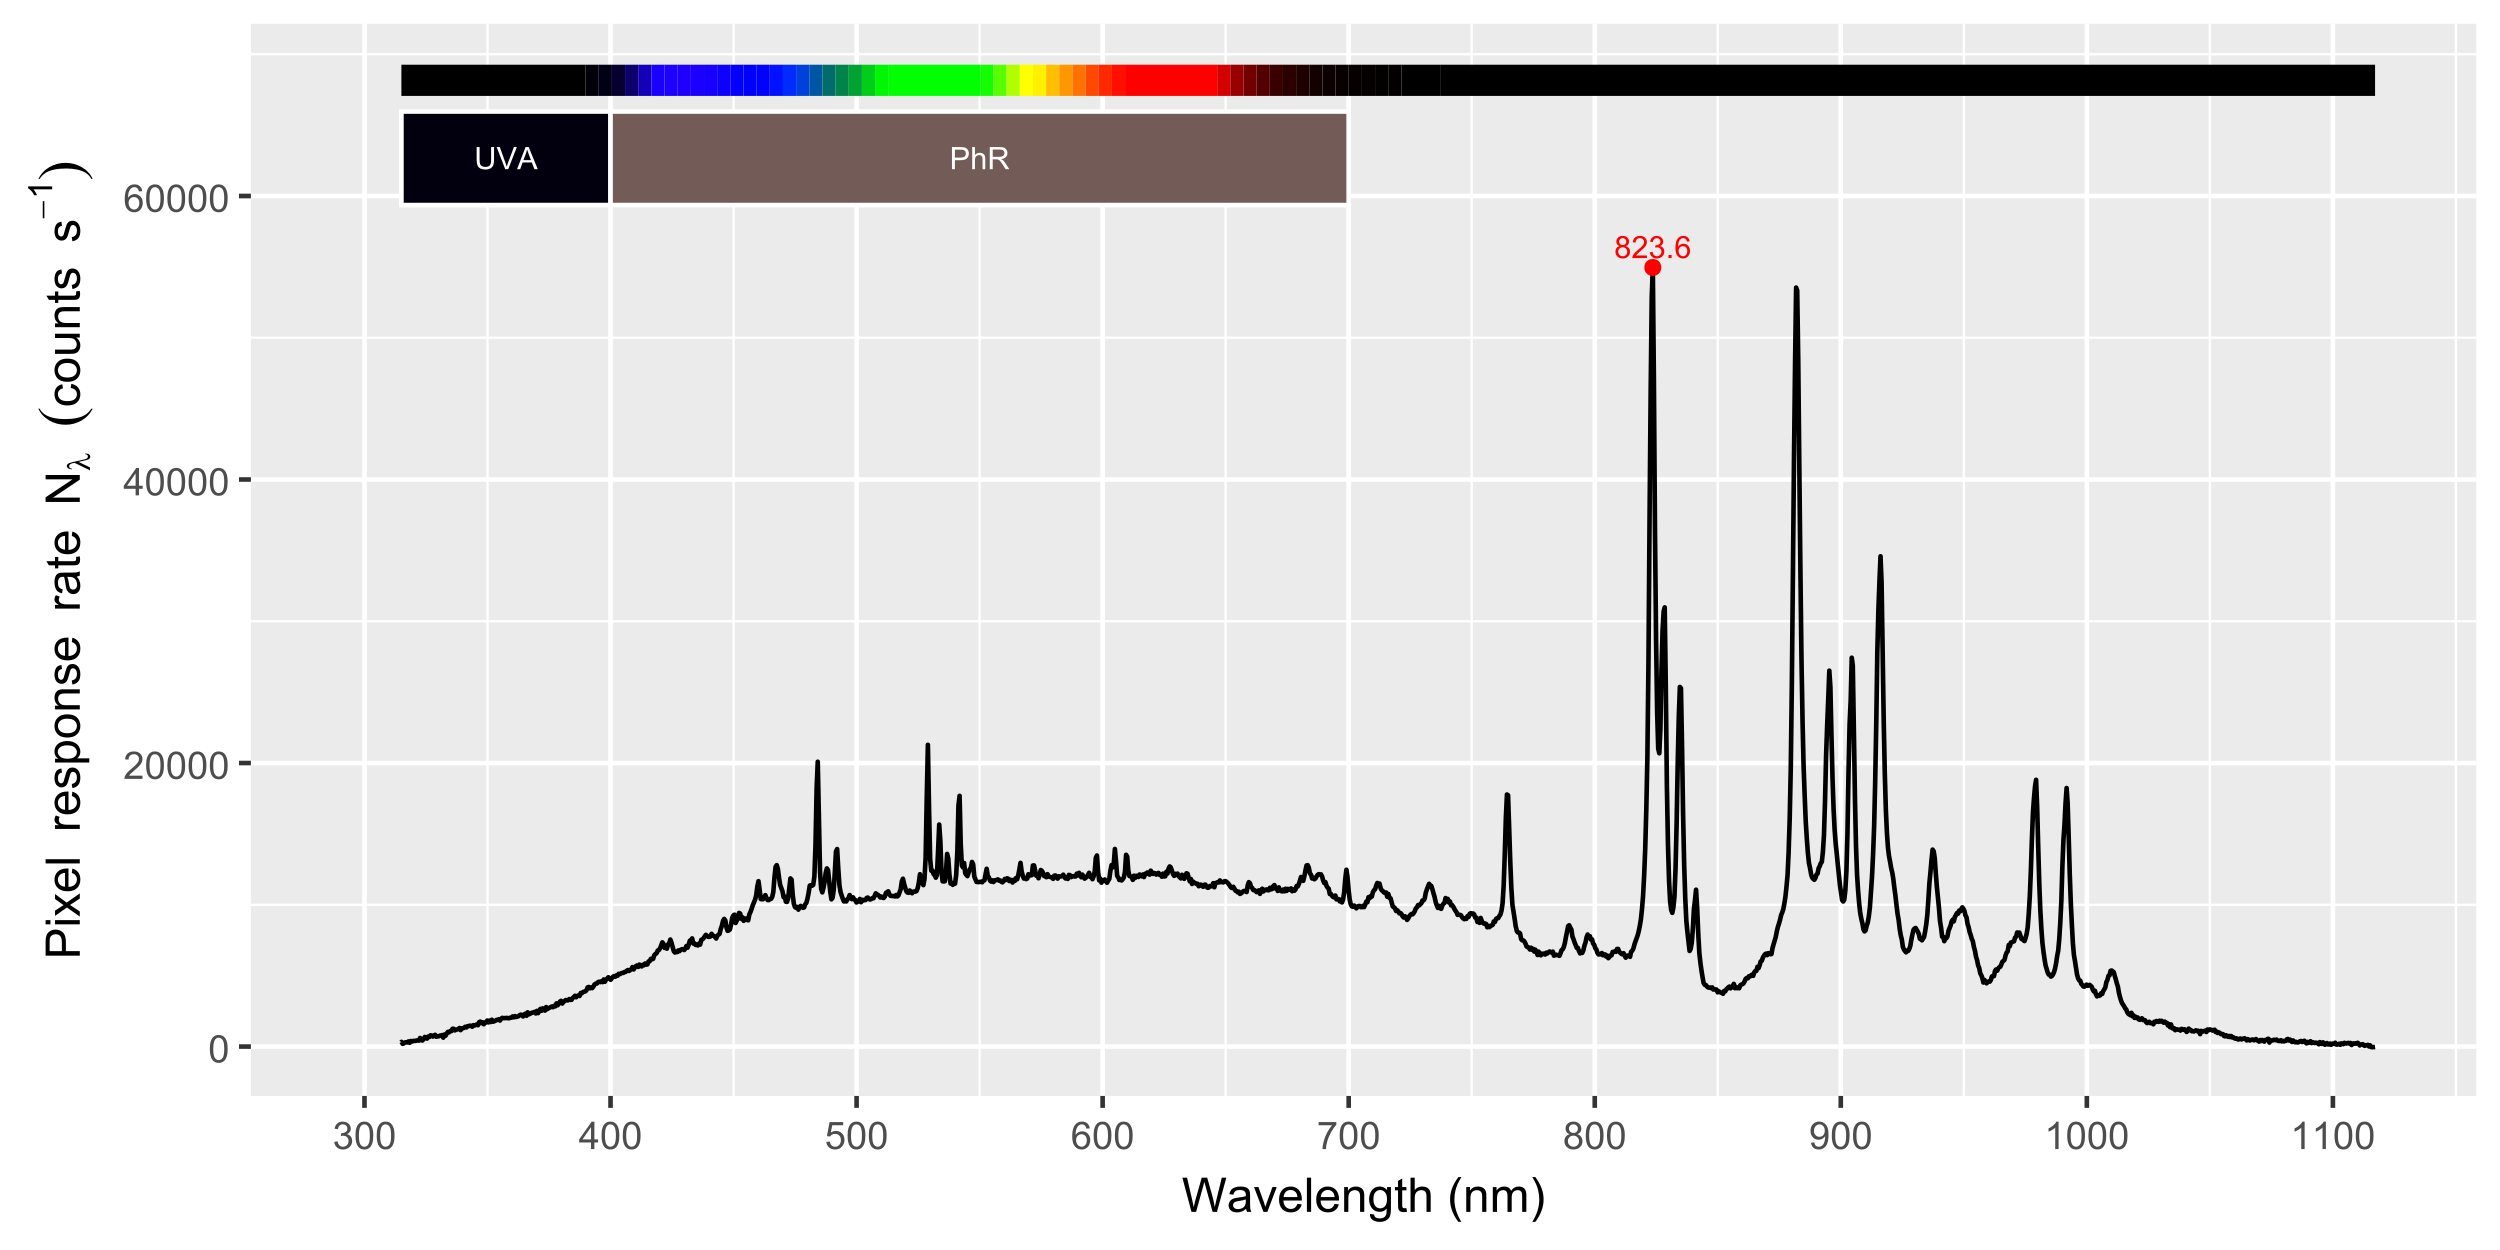 <?xml version="1.0" encoding="UTF-8"?>
<svg xmlns="http://www.w3.org/2000/svg" xmlns:xlink="http://www.w3.org/1999/xlink" width="576" height="288" viewBox="0 0 576 288">
<defs>
<g>
<g id="glyph-0-0">
<path d="M 1.258 -2.762 C 0.996 -2.855 0.805 -2.992 0.68 -3.168 C 0.555 -3.344 0.492 -3.555 0.492 -3.801 C 0.492 -4.172 0.625 -4.48 0.895 -4.734 C 1.16 -4.988 1.512 -5.113 1.957 -5.113 C 2.398 -5.113 2.758 -4.984 3.027 -4.727 C 3.301 -4.469 3.434 -4.152 3.434 -3.781 C 3.434 -3.547 3.375 -3.34 3.25 -3.164 C 3.125 -2.992 2.938 -2.855 2.684 -2.762 C 2.996 -2.66 3.234 -2.496 3.398 -2.27 C 3.562 -2.043 3.645 -1.77 3.645 -1.457 C 3.645 -1.02 3.488 -0.652 3.18 -0.359 C 2.875 -0.062 2.469 0.086 1.965 0.086 C 1.465 0.086 1.059 -0.062 0.75 -0.359 C 0.441 -0.656 0.289 -1.027 0.289 -1.473 C 0.289 -1.805 0.371 -2.082 0.539 -2.305 C 0.707 -2.527 0.945 -2.68 1.258 -2.762 M 1.133 -3.82 C 1.133 -3.578 1.211 -3.383 1.363 -3.23 C 1.52 -3.078 1.723 -3 1.969 -3 C 2.211 -3 2.406 -3.078 2.562 -3.227 C 2.715 -3.379 2.793 -3.566 2.793 -3.785 C 2.793 -4.016 2.715 -4.207 2.555 -4.363 C 2.395 -4.52 2.199 -4.598 1.961 -4.598 C 1.723 -4.598 1.527 -4.523 1.367 -4.371 C 1.211 -4.215 1.133 -4.035 1.133 -3.82 M 0.93 -1.469 C 0.93 -1.289 0.973 -1.117 1.059 -0.953 C 1.141 -0.785 1.27 -0.656 1.434 -0.562 C 1.602 -0.473 1.781 -0.426 1.973 -0.426 C 2.273 -0.426 2.52 -0.523 2.711 -0.715 C 2.906 -0.906 3.004 -1.152 3.004 -1.449 C 3.004 -1.75 2.902 -2 2.703 -2.195 C 2.504 -2.391 2.254 -2.492 1.953 -2.492 C 1.656 -2.492 1.414 -2.395 1.223 -2.199 C 1.027 -2.004 0.93 -1.762 0.93 -1.469 Z M 0.93 -1.469 "/>
</g>
<g id="glyph-0-1">
<path d="M 3.582 -0.602 L 3.582 0 L 0.215 0 C 0.211 -0.152 0.234 -0.297 0.289 -0.434 C 0.375 -0.664 0.512 -0.891 0.699 -1.113 C 0.887 -1.332 1.16 -1.59 1.52 -1.883 C 2.07 -2.336 2.445 -2.695 2.641 -2.961 C 2.836 -3.227 2.93 -3.477 2.93 -3.711 C 2.93 -3.961 2.844 -4.168 2.664 -4.34 C 2.488 -4.512 2.258 -4.594 1.973 -4.594 C 1.672 -4.594 1.43 -4.504 1.25 -4.324 C 1.07 -4.145 0.977 -3.895 0.977 -3.574 L 0.332 -3.641 C 0.379 -4.121 0.543 -4.484 0.832 -4.734 C 1.117 -4.988 1.504 -5.113 1.988 -5.113 C 2.477 -5.113 2.863 -4.977 3.148 -4.707 C 3.43 -4.434 3.574 -4.098 3.574 -3.699 C 3.574 -3.496 3.531 -3.297 3.449 -3.098 C 3.367 -2.902 3.227 -2.695 3.035 -2.477 C 2.84 -2.258 2.52 -1.961 2.07 -1.582 C 1.695 -1.266 1.453 -1.051 1.348 -0.941 C 1.242 -0.828 1.152 -0.715 1.082 -0.602 Z M 3.582 -0.602 "/>
</g>
<g id="glyph-0-2">
<path d="M 0.297 -1.344 L 0.926 -1.426 C 0.996 -1.074 1.117 -0.816 1.289 -0.66 C 1.461 -0.504 1.672 -0.426 1.922 -0.426 C 2.215 -0.426 2.465 -0.527 2.664 -0.734 C 2.867 -0.938 2.969 -1.188 2.969 -1.488 C 2.969 -1.777 2.875 -2.016 2.688 -2.199 C 2.5 -2.387 2.262 -2.48 1.973 -2.48 C 1.855 -2.48 1.707 -2.457 1.531 -2.41 L 1.602 -2.961 C 1.645 -2.953 1.676 -2.953 1.703 -2.953 C 1.969 -2.953 2.207 -3.023 2.422 -3.16 C 2.633 -3.301 2.742 -3.516 2.742 -3.805 C 2.742 -4.031 2.664 -4.223 2.508 -4.371 C 2.352 -4.523 2.152 -4.598 1.906 -4.598 C 1.664 -4.598 1.461 -4.523 1.301 -4.371 C 1.137 -4.215 1.031 -3.988 0.988 -3.68 L 0.359 -3.793 C 0.438 -4.211 0.609 -4.535 0.883 -4.766 C 1.152 -4.996 1.488 -5.113 1.895 -5.113 C 2.172 -5.113 2.426 -5.055 2.66 -4.934 C 2.895 -4.816 3.074 -4.652 3.195 -4.445 C 3.32 -4.238 3.383 -4.02 3.383 -3.789 C 3.383 -3.57 3.324 -3.367 3.207 -3.188 C 3.086 -3.008 2.914 -2.863 2.68 -2.758 C 2.98 -2.688 3.215 -2.543 3.383 -2.324 C 3.551 -2.105 3.633 -1.832 3.633 -1.504 C 3.633 -1.059 3.473 -0.684 3.148 -0.375 C 2.824 -0.062 2.414 0.09 1.918 0.09 C 1.469 0.09 1.098 -0.043 0.805 -0.309 C 0.508 -0.574 0.34 -0.922 0.297 -1.344 Z M 0.297 -1.344 "/>
</g>
<g id="glyph-0-3">
<path d="M 0.645 0 L 0.645 -0.711 L 1.359 -0.711 L 1.359 0 Z M 0.645 0 "/>
</g>
<g id="glyph-0-4">
<path d="M 3.539 -3.844 L 2.918 -3.797 C 2.863 -4.043 2.785 -4.219 2.68 -4.332 C 2.512 -4.508 2.305 -4.598 2.055 -4.598 C 1.855 -4.598 1.684 -4.543 1.531 -4.434 C 1.336 -4.289 1.18 -4.078 1.066 -3.805 C 0.953 -3.527 0.895 -3.137 0.891 -2.625 C 1.039 -2.855 1.223 -3.023 1.441 -3.137 C 1.66 -3.246 1.887 -3.305 2.125 -3.305 C 2.543 -3.305 2.898 -3.148 3.191 -2.844 C 3.484 -2.535 3.629 -2.141 3.629 -1.652 C 3.629 -1.332 3.562 -1.035 3.422 -0.762 C 3.285 -0.488 3.098 -0.277 2.855 -0.133 C 2.613 0.016 2.34 0.086 2.035 0.086 C 1.516 0.086 1.09 -0.105 0.762 -0.488 C 0.434 -0.871 0.266 -1.504 0.266 -2.383 C 0.266 -3.367 0.449 -4.082 0.812 -4.527 C 1.129 -4.918 1.559 -5.113 2.094 -5.113 C 2.496 -5.113 2.824 -5 3.078 -4.777 C 3.336 -4.551 3.488 -4.242 3.539 -3.844 M 0.988 -1.648 C 0.988 -1.434 1.031 -1.227 1.125 -1.031 C 1.215 -0.836 1.344 -0.684 1.508 -0.582 C 1.672 -0.48 1.844 -0.426 2.023 -0.426 C 2.289 -0.426 2.516 -0.535 2.707 -0.746 C 2.895 -0.961 2.992 -1.25 2.992 -1.613 C 2.992 -1.969 2.898 -2.246 2.711 -2.445 C 2.523 -2.648 2.285 -2.75 2 -2.75 C 1.719 -2.75 1.477 -2.648 1.281 -2.445 C 1.086 -2.246 0.988 -1.98 0.988 -1.648 Z M 0.988 -1.648 "/>
</g>
<g id="glyph-0-5">
<path d="M 3.891 -5.09 L 4.562 -5.09 L 4.562 -2.148 C 4.562 -1.637 4.508 -1.23 4.391 -0.93 C 4.273 -0.629 4.066 -0.387 3.762 -0.195 C 3.461 -0.008 3.066 0.086 2.574 0.086 C 2.098 0.086 1.707 0.004 1.402 -0.16 C 1.102 -0.324 0.883 -0.562 0.754 -0.875 C 0.625 -1.184 0.559 -1.609 0.559 -2.148 L 0.559 -5.09 L 1.234 -5.09 L 1.234 -2.152 C 1.234 -1.711 1.273 -1.387 1.355 -1.176 C 1.438 -0.965 1.578 -0.805 1.781 -0.691 C 1.98 -0.578 2.227 -0.52 2.516 -0.52 C 3.012 -0.52 3.363 -0.633 3.574 -0.859 C 3.785 -1.082 3.891 -1.516 3.891 -2.152 Z M 3.891 -5.09 "/>
</g>
<g id="glyph-0-6">
<path d="M 2.004 0 L 0.031 -5.09 L 0.762 -5.09 L 2.082 -1.395 C 2.191 -1.098 2.281 -0.82 2.352 -0.559 C 2.43 -0.836 2.523 -1.113 2.625 -1.395 L 4 -5.09 L 4.688 -5.09 L 2.695 0 Z M 2.004 0 "/>
</g>
<g id="glyph-0-7">
<path d="M -0.012 0 L 1.945 -5.09 L 2.672 -5.09 L 4.754 0 L 3.988 0 L 3.395 -1.543 L 1.266 -1.543 L 0.703 0 L -0.012 0 M 1.457 -2.09 L 3.184 -2.09 L 2.652 -3.5 C 2.492 -3.93 2.371 -4.281 2.293 -4.559 C 2.227 -4.23 2.137 -3.906 2.02 -3.586 Z M 1.457 -2.09 "/>
</g>
<g id="glyph-0-8">
<path d="M 0.547 0 L 0.547 -5.09 L 2.469 -5.09 C 2.809 -5.09 3.066 -5.074 3.242 -5.043 C 3.492 -5 3.703 -4.922 3.871 -4.805 C 4.043 -4.688 4.176 -4.523 4.281 -4.312 C 4.383 -4.102 4.434 -3.871 4.434 -3.617 C 4.434 -3.188 4.297 -2.82 4.023 -2.52 C 3.746 -2.219 3.25 -2.07 2.527 -2.07 L 1.223 -2.07 L 1.223 0 L 0.547 0 M 1.223 -2.672 L 2.539 -2.672 C 2.973 -2.672 3.285 -2.754 3.465 -2.914 C 3.648 -3.074 3.742 -3.305 3.742 -3.598 C 3.742 -3.812 3.688 -3.992 3.578 -4.145 C 3.473 -4.297 3.328 -4.398 3.152 -4.445 C 3.039 -4.477 2.832 -4.492 2.523 -4.492 L 1.223 -4.492 Z M 1.223 -2.672 "/>
</g>
<g id="glyph-0-9">
<path d="M 0.469 0 L 0.469 -5.09 L 1.094 -5.09 L 1.094 -3.266 C 1.387 -3.602 1.754 -3.773 2.199 -3.773 C 2.473 -3.773 2.711 -3.719 2.91 -3.609 C 3.113 -3.504 3.258 -3.355 3.344 -3.164 C 3.43 -2.973 3.473 -2.699 3.473 -2.336 L 3.473 0 L 2.848 0 L 2.848 -2.336 C 2.848 -2.648 2.781 -2.879 2.645 -3.02 C 2.508 -3.164 2.316 -3.234 2.07 -3.234 C 1.887 -3.234 1.711 -3.184 1.547 -3.09 C 1.383 -2.992 1.27 -2.863 1.199 -2.699 C 1.129 -2.535 1.094 -2.309 1.094 -2.02 L 1.094 0 Z M 0.469 0 "/>
</g>
<g id="glyph-0-10">
<path d="M 0.559 0 L 0.559 -5.09 L 2.816 -5.09 C 3.27 -5.09 3.617 -5.047 3.852 -4.953 C 4.09 -4.863 4.277 -4.703 4.418 -4.469 C 4.559 -4.238 4.629 -3.984 4.629 -3.703 C 4.629 -3.34 4.512 -3.035 4.277 -2.789 C 4.047 -2.543 3.684 -2.383 3.195 -2.316 C 3.375 -2.23 3.508 -2.145 3.602 -2.062 C 3.797 -1.883 3.984 -1.656 4.16 -1.387 L 5.047 0 L 4.199 0 L 3.523 -1.059 C 3.328 -1.363 3.168 -1.598 3.039 -1.762 C 2.91 -1.922 2.797 -2.035 2.695 -2.102 C 2.598 -2.168 2.492 -2.211 2.391 -2.238 C 2.312 -2.254 2.188 -2.262 2.016 -2.262 L 1.234 -2.262 L 1.234 0 L 0.559 0 M 1.234 -2.844 L 2.68 -2.844 C 2.988 -2.844 3.23 -2.875 3.402 -2.941 C 3.578 -3.004 3.711 -3.105 3.801 -3.246 C 3.891 -3.387 3.934 -3.539 3.934 -3.703 C 3.934 -3.941 3.848 -4.141 3.672 -4.297 C 3.5 -4.453 3.223 -4.527 2.844 -4.527 L 1.234 -4.527 Z M 1.234 -2.844 "/>
</g>
<g id="glyph-1-0">
<path d="M 0.367 -3.105 C 0.367 -3.852 0.441 -4.449 0.594 -4.906 C 0.75 -5.359 0.977 -5.711 1.277 -5.957 C 1.582 -6.203 1.961 -6.324 2.418 -6.324 C 2.758 -6.324 3.055 -6.258 3.309 -6.121 C 3.562 -5.984 3.773 -5.789 3.941 -5.531 C 4.105 -5.277 4.238 -4.965 4.332 -4.594 C 4.426 -4.227 4.473 -3.73 4.473 -3.105 C 4.473 -2.367 4.398 -1.77 4.246 -1.316 C 4.094 -0.863 3.867 -0.512 3.562 -0.266 C 3.262 -0.016 2.879 0.109 2.418 0.109 C 1.812 0.109 1.336 -0.109 0.988 -0.547 C 0.574 -1.07 0.367 -1.922 0.367 -3.105 M 1.16 -3.105 C 1.16 -2.074 1.281 -1.383 1.523 -1.043 C 1.766 -0.699 2.062 -0.527 2.418 -0.527 C 2.773 -0.527 3.074 -0.699 3.316 -1.043 C 3.559 -1.387 3.68 -2.074 3.68 -3.105 C 3.68 -4.145 3.559 -4.832 3.316 -5.172 C 3.074 -5.516 2.773 -5.684 2.41 -5.684 C 2.055 -5.684 1.773 -5.535 1.559 -5.234 C 1.293 -4.852 1.16 -4.141 1.16 -3.105 Z M 1.16 -3.105 "/>
</g>
<g id="glyph-1-1">
<path d="M 4.43 -0.742 L 4.43 0 L 0.266 0 C 0.262 -0.188 0.289 -0.367 0.355 -0.539 C 0.461 -0.82 0.633 -1.102 0.867 -1.375 C 1.098 -1.648 1.438 -1.969 1.879 -2.328 C 2.562 -2.891 3.023 -3.336 3.266 -3.664 C 3.508 -3.992 3.625 -4.301 3.625 -4.594 C 3.625 -4.898 3.516 -5.16 3.297 -5.367 C 3.078 -5.578 2.793 -5.684 2.441 -5.684 C 2.066 -5.684 1.77 -5.574 1.547 -5.352 C 1.324 -5.125 1.211 -4.816 1.207 -4.422 L 0.414 -4.504 C 0.469 -5.098 0.672 -5.547 1.027 -5.859 C 1.383 -6.168 1.859 -6.324 2.457 -6.324 C 3.062 -6.324 3.539 -6.156 3.895 -5.824 C 4.246 -5.488 4.422 -5.07 4.422 -4.578 C 4.422 -4.324 4.371 -4.078 4.266 -3.832 C 4.164 -3.59 3.992 -3.332 3.754 -3.062 C 3.516 -2.793 3.117 -2.426 2.562 -1.957 C 2.098 -1.566 1.801 -1.301 1.668 -1.164 C 1.535 -1.023 1.426 -0.883 1.34 -0.742 Z M 4.43 -0.742 "/>
</g>
<g id="glyph-1-2">
<path d="M 2.844 0 L 2.844 -1.508 L 0.113 -1.508 L 0.113 -2.219 L 2.988 -6.301 L 3.617 -6.301 L 3.617 -2.219 L 4.469 -2.219 L 4.469 -1.508 L 3.617 -1.508 L 3.617 0 L 2.844 0 M 2.844 -2.219 L 2.844 -5.059 L 0.871 -2.219 Z M 2.844 -2.219 "/>
</g>
<g id="glyph-1-3">
<path d="M 4.379 -4.758 L 3.609 -4.695 C 3.539 -5 3.441 -5.219 3.316 -5.359 C 3.109 -5.578 2.852 -5.688 2.543 -5.688 C 2.297 -5.688 2.082 -5.621 1.895 -5.484 C 1.652 -5.305 1.461 -5.047 1.32 -4.703 C 1.18 -4.363 1.105 -3.879 1.102 -3.25 C 1.285 -3.531 1.516 -3.742 1.785 -3.879 C 2.051 -4.016 2.336 -4.086 2.629 -4.086 C 3.145 -4.086 3.586 -3.898 3.945 -3.516 C 4.309 -3.137 4.492 -2.648 4.492 -2.047 C 4.492 -1.648 4.406 -1.281 4.234 -0.941 C 4.062 -0.605 3.828 -0.344 3.531 -0.164 C 3.234 0.016 2.895 0.109 2.52 0.109 C 1.875 0.109 1.348 -0.129 0.941 -0.605 C 0.535 -1.078 0.332 -1.859 0.332 -2.949 C 0.332 -4.164 0.555 -5.051 1.004 -5.602 C 1.398 -6.086 1.926 -6.324 2.59 -6.324 C 3.086 -6.324 3.492 -6.188 3.809 -5.91 C 4.125 -5.629 4.316 -5.246 4.379 -4.758 M 1.219 -2.039 C 1.219 -1.773 1.277 -1.52 1.391 -1.277 C 1.504 -1.031 1.66 -0.848 1.863 -0.719 C 2.066 -0.594 2.281 -0.527 2.504 -0.527 C 2.832 -0.527 3.113 -0.66 3.348 -0.926 C 3.582 -1.188 3.699 -1.547 3.699 -2 C 3.699 -2.434 3.582 -2.777 3.352 -3.027 C 3.121 -3.277 2.828 -3.402 2.477 -3.402 C 2.125 -3.402 1.828 -3.277 1.586 -3.027 C 1.344 -2.777 1.219 -2.449 1.219 -2.039 Z M 1.219 -2.039 "/>
</g>
<g id="glyph-1-4">
<path d="M 0.371 -1.664 L 1.145 -1.766 C 1.23 -1.328 1.383 -1.012 1.598 -0.82 C 1.809 -0.625 2.07 -0.527 2.375 -0.527 C 2.738 -0.527 3.047 -0.656 3.297 -0.906 C 3.547 -1.16 3.672 -1.473 3.676 -1.844 C 3.672 -2.199 3.559 -2.492 3.324 -2.723 C 3.094 -2.953 2.797 -3.066 2.441 -3.066 C 2.293 -3.066 2.113 -3.039 1.895 -2.98 L 1.98 -3.66 C 2.031 -3.656 2.074 -3.652 2.105 -3.652 C 2.434 -3.652 2.73 -3.738 2.996 -3.91 C 3.258 -4.082 3.391 -4.348 3.391 -4.703 C 3.391 -4.988 3.293 -5.223 3.102 -5.41 C 2.91 -5.598 2.664 -5.688 2.359 -5.688 C 2.059 -5.688 1.809 -5.594 1.605 -5.406 C 1.406 -5.215 1.277 -4.934 1.219 -4.555 L 0.445 -4.691 C 0.543 -5.211 0.758 -5.613 1.09 -5.898 C 1.426 -6.184 1.844 -6.324 2.344 -6.324 C 2.688 -6.324 3.004 -6.25 3.293 -6.105 C 3.582 -5.957 3.801 -5.754 3.957 -5.5 C 4.109 -5.246 4.184 -4.973 4.184 -4.688 C 4.184 -4.414 4.113 -4.168 3.965 -3.945 C 3.82 -3.723 3.605 -3.543 3.316 -3.41 C 3.691 -3.324 3.98 -3.148 4.184 -2.875 C 4.391 -2.605 4.496 -2.266 4.496 -1.859 C 4.496 -1.312 4.293 -0.844 3.895 -0.461 C 3.492 -0.078 2.984 0.113 2.371 0.113 C 1.82 0.113 1.359 -0.055 0.996 -0.383 C 0.629 -0.711 0.422 -1.141 0.371 -1.664 Z M 0.371 -1.664 "/>
</g>
<g id="glyph-1-5">
<path d="M 0.367 -1.648 L 1.176 -1.719 C 1.238 -1.324 1.379 -1.027 1.598 -0.828 C 1.816 -0.629 2.078 -0.527 2.391 -0.527 C 2.762 -0.527 3.078 -0.668 3.336 -0.949 C 3.594 -1.23 3.723 -1.602 3.723 -2.066 C 3.723 -2.508 3.598 -2.855 3.348 -3.109 C 3.102 -3.367 2.777 -3.492 2.375 -3.492 C 2.125 -3.492 1.902 -3.438 1.703 -3.324 C 1.5 -3.211 1.344 -3.062 1.23 -2.883 L 0.504 -2.977 L 1.113 -6.215 L 4.246 -6.215 L 4.246 -5.473 L 1.73 -5.473 L 1.391 -3.781 C 1.77 -4.043 2.168 -4.176 2.582 -4.176 C 3.133 -4.176 3.598 -3.984 3.977 -3.605 C 4.352 -3.223 4.543 -2.734 4.543 -2.137 C 4.543 -1.566 4.375 -1.074 4.043 -0.656 C 3.641 -0.148 3.09 0.109 2.391 0.109 C 1.816 0.109 1.348 -0.055 0.984 -0.375 C 0.625 -0.695 0.418 -1.121 0.367 -1.648 Z M 0.367 -1.648 "/>
</g>
<g id="glyph-1-6">
<path d="M 0.418 -5.473 L 0.418 -6.219 L 4.496 -6.219 L 4.496 -5.617 C 4.094 -5.188 3.695 -4.621 3.301 -3.914 C 2.91 -3.207 2.605 -2.48 2.391 -1.73 C 2.234 -1.203 2.137 -0.629 2.094 0 L 1.297 0 C 1.305 -0.496 1.402 -1.094 1.59 -1.797 C 1.777 -2.496 2.043 -3.176 2.391 -3.828 C 2.738 -4.477 3.109 -5.027 3.504 -5.473 Z M 0.418 -5.473 "/>
</g>
<g id="glyph-1-7">
<path d="M 1.555 -3.418 C 1.234 -3.535 0.996 -3.699 0.844 -3.918 C 0.688 -4.137 0.609 -4.398 0.609 -4.699 C 0.609 -5.16 0.773 -5.543 1.105 -5.855 C 1.434 -6.168 1.871 -6.324 2.418 -6.324 C 2.969 -6.324 3.41 -6.164 3.746 -5.848 C 4.082 -5.527 4.25 -5.137 4.25 -4.68 C 4.25 -4.387 4.172 -4.133 4.02 -3.918 C 3.867 -3.699 3.633 -3.535 3.32 -3.418 C 3.707 -3.289 4.004 -3.086 4.203 -2.805 C 4.406 -2.523 4.508 -2.191 4.508 -1.801 C 4.508 -1.262 4.316 -0.809 3.938 -0.441 C 3.555 -0.074 3.055 0.109 2.434 0.109 C 1.809 0.109 1.309 -0.078 0.93 -0.445 C 0.547 -0.812 0.355 -1.273 0.355 -1.82 C 0.355 -2.23 0.461 -2.574 0.668 -2.852 C 0.875 -3.129 1.172 -3.316 1.555 -3.418 M 1.402 -4.727 C 1.402 -4.43 1.496 -4.184 1.688 -3.996 C 1.879 -3.809 2.129 -3.711 2.438 -3.711 C 2.734 -3.711 2.977 -3.805 3.168 -3.992 C 3.359 -4.18 3.453 -4.41 3.453 -4.684 C 3.453 -4.969 3.355 -5.207 3.16 -5.398 C 2.965 -5.594 2.719 -5.688 2.43 -5.688 C 2.133 -5.688 1.887 -5.594 1.691 -5.406 C 1.5 -5.215 1.402 -4.988 1.402 -4.727 M 1.152 -1.816 C 1.152 -1.598 1.203 -1.383 1.309 -1.176 C 1.414 -0.973 1.57 -0.812 1.773 -0.699 C 1.98 -0.586 2.203 -0.527 2.441 -0.527 C 2.809 -0.527 3.117 -0.648 3.355 -0.887 C 3.598 -1.121 3.719 -1.426 3.719 -1.793 C 3.719 -2.164 3.594 -2.473 3.344 -2.715 C 3.098 -2.961 2.789 -3.082 2.414 -3.082 C 2.051 -3.082 1.75 -2.961 1.512 -2.719 C 1.27 -2.48 1.152 -2.18 1.152 -1.816 Z M 1.152 -1.816 "/>
</g>
<g id="glyph-1-8">
<path d="M 0.48 -1.457 L 1.227 -1.527 C 1.289 -1.176 1.406 -0.922 1.586 -0.766 C 1.762 -0.605 1.992 -0.527 2.27 -0.527 C 2.508 -0.527 2.715 -0.582 2.895 -0.691 C 3.074 -0.801 3.219 -0.945 3.336 -1.129 C 3.449 -1.309 3.543 -1.555 3.621 -1.863 C 3.699 -2.176 3.738 -2.488 3.738 -2.809 C 3.738 -2.844 3.738 -2.895 3.734 -2.965 C 3.578 -2.719 3.367 -2.52 3.102 -2.367 C 2.832 -2.211 2.543 -2.137 2.23 -2.137 C 1.707 -2.137 1.266 -2.324 0.906 -2.703 C 0.547 -3.082 0.367 -3.578 0.367 -4.199 C 0.367 -4.836 0.555 -5.352 0.93 -5.742 C 1.309 -6.129 1.777 -6.324 2.348 -6.324 C 2.754 -6.324 3.129 -6.215 3.469 -5.996 C 3.809 -5.773 4.066 -5.461 4.242 -5.051 C 4.418 -4.645 4.508 -4.051 4.508 -3.277 C 4.508 -2.473 4.422 -1.832 4.246 -1.355 C 4.07 -0.879 3.812 -0.516 3.465 -0.266 C 3.121 -0.016 2.715 0.109 2.25 0.109 C 1.758 0.109 1.355 -0.031 1.043 -0.305 C 0.73 -0.578 0.543 -0.961 0.48 -1.457 M 3.648 -4.238 C 3.648 -4.68 3.531 -5.031 3.293 -5.293 C 3.059 -5.555 2.773 -5.684 2.441 -5.684 C 2.098 -5.684 1.797 -5.543 1.543 -5.266 C 1.289 -4.984 1.16 -4.617 1.16 -4.172 C 1.16 -3.77 1.281 -3.445 1.523 -3.195 C 1.766 -2.945 2.062 -2.82 2.418 -2.82 C 2.777 -2.82 3.07 -2.945 3.301 -3.195 C 3.531 -3.445 3.648 -3.793 3.648 -4.238 Z M 3.648 -4.238 "/>
</g>
<g id="glyph-1-9">
<path d="M 3.277 0 L 2.504 0 L 2.504 -4.93 C 2.32 -4.75 2.074 -4.574 1.773 -4.395 C 1.469 -4.219 1.199 -4.086 0.957 -3.996 L 0.957 -4.742 C 1.391 -4.945 1.77 -5.195 2.094 -5.484 C 2.418 -5.773 2.645 -6.055 2.781 -6.324 L 3.277 -6.324 Z M 3.277 0 "/>
</g>
<g id="glyph-2-0">
<path d="M 2.223 0 L 0.133 -7.875 L 1.203 -7.875 L 2.402 -2.711 C 2.531 -2.172 2.641 -1.633 2.734 -1.102 C 2.934 -1.941 3.051 -2.43 3.09 -2.555 L 4.586 -7.875 L 5.844 -7.875 L 6.973 -3.891 C 7.254 -2.898 7.457 -1.973 7.586 -1.102 C 7.684 -1.598 7.816 -2.172 7.977 -2.812 L 9.211 -7.875 L 10.258 -7.875 L 8.102 0 L 7.094 0 L 5.438 -6 C 5.297 -6.5 5.215 -6.809 5.188 -6.922 C 5.105 -6.562 5.027 -6.254 4.957 -6 L 3.289 0 Z M 2.223 0 "/>
</g>
<g id="glyph-2-1">
<path d="M 4.445 -0.703 C 4.09 -0.398 3.746 -0.184 3.414 -0.059 C 3.082 0.066 2.727 0.129 2.348 0.129 C 1.719 0.129 1.238 -0.023 0.902 -0.332 C 0.566 -0.637 0.398 -1.027 0.398 -1.504 C 0.398 -1.781 0.461 -2.039 0.59 -2.27 C 0.715 -2.5 0.883 -2.688 1.086 -2.824 C 1.293 -2.965 1.523 -3.07 1.781 -3.141 C 1.973 -3.191 2.258 -3.242 2.641 -3.289 C 3.422 -3.379 3.996 -3.492 4.367 -3.621 C 4.371 -3.754 4.371 -3.836 4.371 -3.871 C 4.371 -4.266 4.281 -4.543 4.098 -4.703 C 3.852 -4.922 3.484 -5.031 2.996 -5.031 C 2.543 -5.031 2.207 -4.953 1.988 -4.793 C 1.773 -4.633 1.613 -4.352 1.508 -3.949 L 0.562 -4.078 C 0.648 -4.48 0.793 -4.809 0.988 -5.059 C 1.184 -5.305 1.469 -5.496 1.844 -5.633 C 2.215 -5.766 2.645 -5.832 3.137 -5.832 C 3.625 -5.832 4.02 -5.777 4.324 -5.66 C 4.629 -5.547 4.852 -5.402 4.996 -5.23 C 5.137 -5.055 5.238 -4.836 5.297 -4.57 C 5.328 -4.406 5.344 -4.109 5.344 -3.68 L 5.344 -2.391 C 5.344 -1.492 5.363 -0.922 5.406 -0.684 C 5.445 -0.445 5.527 -0.219 5.648 0 L 4.641 0 C 4.539 -0.199 4.477 -0.434 4.445 -0.703 M 4.367 -2.863 C 4.016 -2.719 3.488 -2.598 2.789 -2.496 C 2.391 -2.441 2.109 -2.375 1.945 -2.305 C 1.781 -2.234 1.652 -2.129 1.562 -1.988 C 1.473 -1.852 1.43 -1.699 1.43 -1.531 C 1.43 -1.273 1.527 -1.059 1.723 -0.887 C 1.918 -0.715 2.203 -0.629 2.578 -0.629 C 2.949 -0.629 3.281 -0.711 3.57 -0.871 C 3.863 -1.035 4.074 -1.258 4.211 -1.543 C 4.316 -1.762 4.367 -2.082 4.367 -2.508 Z M 4.367 -2.863 "/>
</g>
<g id="glyph-2-2">
<path d="M 2.309 0 L 0.141 -5.703 L 1.16 -5.703 L 2.383 -2.289 C 2.516 -1.918 2.641 -1.535 2.75 -1.141 C 2.836 -1.438 2.957 -1.801 3.109 -2.223 L 4.379 -5.703 L 5.371 -5.703 L 3.211 0 Z M 2.309 0 "/>
</g>
<g id="glyph-2-3">
<path d="M 4.629 -1.836 L 5.629 -1.715 C 5.473 -1.129 5.18 -0.676 4.754 -0.355 C 4.328 -0.031 3.781 0.129 3.121 0.129 C 2.285 0.129 1.625 -0.129 1.137 -0.641 C 0.648 -1.156 0.402 -1.875 0.402 -2.805 C 0.402 -3.762 0.648 -4.508 1.145 -5.039 C 1.637 -5.566 2.277 -5.832 3.066 -5.832 C 3.828 -5.832 4.453 -5.574 4.938 -5.055 C 5.418 -4.535 5.66 -3.805 5.66 -2.863 C 5.66 -2.805 5.66 -2.719 5.656 -2.605 L 1.402 -2.605 C 1.438 -1.977 1.613 -1.5 1.934 -1.164 C 2.254 -0.832 2.648 -0.664 3.125 -0.664 C 3.48 -0.664 3.781 -0.758 4.035 -0.945 C 4.285 -1.133 4.484 -1.43 4.629 -1.836 M 1.457 -3.398 L 4.641 -3.398 C 4.598 -3.879 4.477 -4.238 4.273 -4.48 C 3.969 -4.852 3.566 -5.039 3.078 -5.039 C 2.633 -5.039 2.262 -4.891 1.957 -4.594 C 1.656 -4.297 1.488 -3.898 1.457 -3.398 Z M 1.457 -3.398 "/>
</g>
<g id="glyph-2-4">
<path d="M 0.703 0 L 0.703 -7.875 L 1.672 -7.875 L 1.672 0 Z M 0.703 0 "/>
</g>
<g id="glyph-2-5">
<path d="M 0.727 0 L 0.727 -5.703 L 1.594 -5.703 L 1.594 -4.895 C 2.016 -5.52 2.621 -5.832 3.41 -5.832 C 3.754 -5.832 4.07 -5.77 4.359 -5.648 C 4.648 -5.523 4.863 -5.363 5.008 -5.16 C 5.148 -4.961 5.25 -4.723 5.305 -4.445 C 5.344 -4.27 5.359 -3.953 5.359 -3.508 L 5.359 0 L 4.395 0 L 4.395 -3.469 C 4.395 -3.863 4.355 -4.156 4.281 -4.352 C 4.207 -4.547 4.07 -4.703 3.879 -4.82 C 3.688 -4.938 3.465 -4.996 3.207 -4.996 C 2.793 -4.996 2.438 -4.863 2.141 -4.602 C 1.84 -4.34 1.691 -3.844 1.691 -3.117 L 1.691 0 Z M 0.727 0 "/>
</g>
<g id="glyph-2-6">
<path d="M 0.547 0.473 L 1.488 0.613 C 1.527 0.902 1.637 1.113 1.816 1.246 C 2.055 1.426 2.383 1.516 2.797 1.516 C 3.246 1.516 3.59 1.426 3.836 1.246 C 4.078 1.066 4.242 0.816 4.328 0.492 C 4.379 0.297 4.402 -0.117 4.398 -0.746 C 3.977 -0.25 3.449 0 2.82 0 C 2.035 0 1.43 -0.281 1 -0.848 C 0.57 -1.414 0.355 -2.094 0.355 -2.883 C 0.355 -3.43 0.453 -3.93 0.648 -4.391 C 0.848 -4.852 1.133 -5.207 1.508 -5.457 C 1.879 -5.707 2.32 -5.832 2.824 -5.832 C 3.5 -5.832 4.055 -5.562 4.492 -5.016 L 4.492 -5.703 L 5.383 -5.703 L 5.383 -0.773 C 5.383 0.113 5.293 0.742 5.109 1.113 C 4.93 1.484 4.645 1.777 4.25 1.992 C 3.859 2.207 3.375 2.316 2.805 2.316 C 2.125 2.316 1.574 2.16 1.156 1.855 C 0.734 1.551 0.535 1.09 0.547 0.473 M 1.348 -2.953 C 1.348 -2.207 1.496 -1.66 1.793 -1.316 C 2.09 -0.973 2.465 -0.801 2.91 -0.801 C 3.355 -0.801 3.727 -0.973 4.027 -1.312 C 4.328 -1.656 4.48 -2.191 4.48 -2.922 C 4.48 -3.621 4.324 -4.148 4.016 -4.5 C 3.707 -4.855 3.332 -5.031 2.895 -5.031 C 2.465 -5.031 2.102 -4.859 1.801 -4.508 C 1.5 -4.16 1.348 -3.641 1.348 -2.953 Z M 1.348 -2.953 "/>
</g>
<g id="glyph-2-7">
<path d="M 2.836 -0.863 L 2.977 -0.012 C 2.703 0.047 2.461 0.074 2.246 0.074 C 1.895 0.074 1.621 0.02 1.43 -0.09 C 1.234 -0.203 1.098 -0.348 1.02 -0.527 C 0.941 -0.711 0.902 -1.09 0.902 -1.672 L 0.902 -4.953 L 0.195 -4.953 L 0.195 -5.703 L 0.902 -5.703 L 0.902 -7.117 L 1.863 -7.695 L 1.863 -5.703 L 2.836 -5.703 L 2.836 -4.953 L 1.863 -4.953 L 1.863 -1.617 C 1.863 -1.34 1.879 -1.164 1.914 -1.086 C 1.949 -1.008 2.004 -0.945 2.082 -0.898 C 2.16 -0.852 2.27 -0.828 2.41 -0.828 C 2.52 -0.828 2.66 -0.84 2.836 -0.863 Z M 2.836 -0.863 "/>
</g>
<g id="glyph-2-8">
<path d="M 0.727 0 L 0.727 -7.875 L 1.691 -7.875 L 1.691 -5.047 C 2.145 -5.57 2.711 -5.832 3.398 -5.832 C 3.824 -5.832 4.188 -5.75 4.5 -5.582 C 4.812 -5.418 5.035 -5.188 5.168 -4.895 C 5.305 -4.598 5.371 -4.172 5.371 -3.613 L 5.371 0 L 4.406 0 L 4.406 -3.613 C 4.406 -4.098 4.301 -4.449 4.09 -4.672 C 3.879 -4.891 3.586 -5 3.203 -5 C 2.914 -5 2.645 -4.926 2.395 -4.777 C 2.141 -4.629 1.961 -4.426 1.852 -4.172 C 1.746 -3.918 1.691 -3.566 1.691 -3.121 L 1.691 0 Z M 0.727 0 "/>
</g>
<g id="glyph-2-9">
</g>
<g id="glyph-2-10">
<path d="M 2.574 2.316 C 2.039 1.641 1.59 0.855 1.219 -0.047 C 0.852 -0.949 0.664 -1.887 0.664 -2.852 C 0.664 -3.703 0.805 -4.52 1.078 -5.301 C 1.402 -6.207 1.898 -7.109 2.574 -8.008 L 3.266 -8.008 C 2.832 -7.262 2.547 -6.73 2.406 -6.414 C 2.188 -5.918 2.016 -5.402 1.891 -4.867 C 1.738 -4.195 1.66 -3.523 1.66 -2.848 C 1.66 -1.125 2.195 0.598 3.266 2.316 Z M 2.574 2.316 "/>
</g>
<g id="glyph-2-11">
<path d="M 0.727 0 L 0.727 -5.703 L 1.59 -5.703 L 1.59 -4.902 C 1.77 -5.184 2.008 -5.406 2.305 -5.578 C 2.602 -5.746 2.941 -5.832 3.32 -5.832 C 3.742 -5.832 4.09 -5.746 4.359 -5.57 C 4.629 -5.395 4.82 -5.148 4.93 -4.836 C 5.383 -5.5 5.969 -5.832 6.691 -5.832 C 7.258 -5.832 7.691 -5.676 7.996 -5.363 C 8.301 -5.051 8.453 -4.566 8.453 -3.914 L 8.453 0 L 7.492 0 L 7.492 -3.594 C 7.492 -3.98 7.461 -4.258 7.398 -4.43 C 7.336 -4.598 7.223 -4.734 7.059 -4.84 C 6.895 -4.941 6.699 -4.996 6.477 -4.996 C 6.078 -4.996 5.742 -4.863 5.477 -4.594 C 5.215 -4.328 5.082 -3.902 5.082 -3.312 L 5.082 0 L 4.113 0 L 4.113 -3.707 C 4.113 -4.137 4.035 -4.457 3.879 -4.672 C 3.719 -4.887 3.461 -4.996 3.105 -4.996 C 2.832 -4.996 2.582 -4.922 2.352 -4.781 C 2.117 -4.637 1.953 -4.426 1.848 -4.152 C 1.742 -3.875 1.691 -3.48 1.691 -2.961 L 1.691 0 Z M 0.727 0 "/>
</g>
<g id="glyph-2-12">
<path d="M 1.359 2.316 L 0.664 2.316 C 1.738 0.598 2.273 -1.125 2.273 -2.848 C 2.273 -3.52 2.195 -4.188 2.039 -4.852 C 1.918 -5.387 1.75 -5.902 1.531 -6.398 C 1.391 -6.719 1.102 -7.258 0.664 -8.008 L 1.359 -8.008 C 2.031 -7.109 2.531 -6.207 2.852 -5.301 C 3.129 -4.52 3.266 -3.703 3.266 -2.852 C 3.266 -1.887 3.082 -0.949 2.711 -0.047 C 2.34 0.855 1.891 1.641 1.359 2.316 Z M 1.359 2.316 "/>
</g>
<g id="glyph-3-0">
<path d="M 0 -0.848 L -7.875 -0.848 L -7.875 -3.82 C -7.875 -4.34 -7.848 -4.742 -7.797 -5.016 C -7.734 -5.402 -7.613 -5.727 -7.43 -5.988 C -7.25 -6.25 -6.996 -6.461 -6.672 -6.621 C -6.344 -6.777 -5.988 -6.859 -5.598 -6.859 C -4.926 -6.859 -4.359 -6.645 -3.898 -6.219 C -3.434 -5.793 -3.199 -5.023 -3.199 -3.91 L -3.203 -1.891 L 0 -1.891 L 0 -0.848 M -4.129 -1.891 L -4.129 -3.926 C -4.129 -4.598 -4.254 -5.078 -4.508 -5.359 C -4.758 -5.645 -5.109 -5.785 -5.562 -5.785 C -5.895 -5.785 -6.176 -5.703 -6.41 -5.535 C -6.645 -5.367 -6.801 -5.148 -6.875 -4.875 C -6.922 -4.703 -6.945 -4.379 -6.945 -3.906 L -6.945 -1.891 Z M -4.129 -1.891 "/>
</g>
<g id="glyph-3-1">
<path d="M -6.762 -0.73 L -7.875 -0.73 L -7.875 -1.699 L -6.762 -1.699 L -6.762 -0.73 M 0 -0.73 L -5.703 -0.73 L -5.703 -1.699 L 0 -1.695 Z M 0 -0.73 "/>
</g>
<g id="glyph-3-2">
<path d="M 0 -0.082 L -2.965 -2.164 L -5.703 -0.238 L -5.703 -1.445 L -4.367 -2.32 C -4.113 -2.484 -3.898 -2.617 -3.727 -2.719 C -3.965 -2.875 -4.172 -3.02 -4.355 -3.152 L -5.703 -4.113 L -5.703 -5.27 L -3.02 -3.297 L 0 -5.418 L 0 -4.234 L -1.773 -3.062 L -2.25 -2.75 L 0 -1.25 Z M 0 -0.082 "/>
</g>
<g id="glyph-3-3">
<path d="M -1.836 -4.629 L -1.715 -5.629 C -1.129 -5.473 -0.676 -5.18 -0.355 -4.754 C -0.031 -4.328 0.129 -3.781 0.129 -3.121 C 0.129 -2.285 -0.129 -1.625 -0.641 -1.137 C -1.156 -0.648 -1.875 -0.402 -2.805 -0.402 C -3.762 -0.402 -4.508 -0.648 -5.039 -1.145 C -5.566 -1.637 -5.832 -2.277 -5.832 -3.066 C -5.832 -3.828 -5.574 -4.453 -5.055 -4.938 C -4.535 -5.418 -3.805 -5.66 -2.863 -5.66 C -2.805 -5.66 -2.719 -5.66 -2.605 -5.656 L -2.605 -1.402 C -1.977 -1.438 -1.5 -1.613 -1.164 -1.934 C -0.832 -2.254 -0.664 -2.648 -0.664 -3.125 C -0.664 -3.48 -0.758 -3.781 -0.945 -4.035 C -1.133 -4.285 -1.43 -4.484 -1.836 -4.629 M -3.398 -1.457 L -3.398 -4.641 C -3.879 -4.598 -4.238 -4.477 -4.48 -4.273 C -4.852 -3.969 -5.039 -3.566 -5.039 -3.078 C -5.039 -2.633 -4.891 -2.262 -4.594 -1.957 C -4.297 -1.656 -3.898 -1.488 -3.398 -1.457 Z M -3.398 -1.457 "/>
</g>
<g id="glyph-3-4">
<path d="M 0 -0.703 L -7.875 -0.703 L -7.875 -1.672 L 0 -1.672 Z M 0 -0.703 "/>
</g>
<g id="glyph-3-5">
<path d="M 0 -0.715 L -5.703 -0.715 L -5.703 -1.586 L -4.84 -1.586 C -5.242 -1.805 -5.512 -2.012 -5.641 -2.199 C -5.77 -2.387 -5.832 -2.594 -5.832 -2.82 C -5.832 -3.145 -5.73 -3.477 -5.523 -3.812 L -4.625 -3.48 C -4.766 -3.246 -4.832 -3.008 -4.836 -2.773 C -4.832 -2.559 -4.77 -2.371 -4.645 -2.203 C -4.516 -2.035 -4.34 -1.914 -4.113 -1.844 C -3.77 -1.734 -3.395 -1.68 -2.984 -1.68 L 0 -1.68 Z M 0 -0.715 "/>
</g>
<g id="glyph-3-6">
<path d="M -1.703 -0.34 L -1.852 -1.293 C -1.469 -1.348 -1.176 -1.496 -0.973 -1.742 C -0.77 -1.988 -0.664 -2.332 -0.664 -2.773 C -0.664 -3.215 -0.758 -3.547 -0.938 -3.758 C -1.117 -3.977 -1.332 -4.082 -1.574 -4.082 C -1.793 -4.082 -1.965 -3.988 -2.09 -3.797 C -2.176 -3.664 -2.285 -3.336 -2.418 -2.809 C -2.598 -2.102 -2.75 -1.609 -2.883 -1.336 C -3.012 -1.062 -3.191 -0.852 -3.426 -0.711 C -3.656 -0.57 -3.91 -0.5 -4.188 -0.5 C -4.445 -0.5 -4.68 -0.559 -4.895 -0.676 C -5.113 -0.789 -5.293 -0.949 -5.438 -1.148 C -5.547 -1.301 -5.641 -1.504 -5.719 -1.766 C -5.793 -2.023 -5.832 -2.301 -5.832 -2.602 C -5.832 -3.047 -5.77 -3.441 -5.641 -3.777 C -5.512 -4.117 -5.336 -4.367 -5.117 -4.527 C -4.895 -4.688 -4.602 -4.801 -4.234 -4.859 L -4.102 -3.914 C -4.398 -3.871 -4.625 -3.75 -4.789 -3.543 C -4.957 -3.336 -5.039 -3.047 -5.039 -2.668 C -5.039 -2.227 -4.965 -1.91 -4.816 -1.719 C -4.672 -1.527 -4.5 -1.434 -4.301 -1.434 C -4.176 -1.434 -4.062 -1.473 -3.965 -1.551 C -3.859 -1.633 -3.773 -1.754 -3.707 -1.922 C -3.672 -2.02 -3.586 -2.305 -3.461 -2.777 C -3.277 -3.461 -3.125 -3.938 -3.012 -4.207 C -2.895 -4.48 -2.727 -4.691 -2.504 -4.844 C -2.281 -5 -2.004 -5.074 -1.676 -5.074 C -1.352 -5.074 -1.051 -4.98 -0.766 -4.793 C -0.48 -4.605 -0.262 -4.336 -0.105 -3.98 C 0.051 -3.625 0.129 -3.223 0.129 -2.777 C 0.129 -2.035 -0.023 -1.473 -0.332 -1.082 C -0.641 -0.695 -1.098 -0.445 -1.703 -0.34 Z M -1.703 -0.34 "/>
</g>
<g id="glyph-3-7">
<path d="M 2.188 -0.727 L -5.703 -0.727 L -5.703 -1.605 L -4.961 -1.605 C -5.254 -1.812 -5.469 -2.047 -5.617 -2.309 C -5.762 -2.57 -5.832 -2.887 -5.832 -3.262 C -5.832 -3.746 -5.707 -4.176 -5.457 -4.551 C -5.207 -4.922 -4.852 -5.203 -4.395 -5.391 C -3.941 -5.582 -3.438 -5.676 -2.895 -5.676 C -2.312 -5.676 -1.785 -5.574 -1.32 -5.363 C -0.852 -5.152 -0.492 -4.848 -0.246 -4.449 C 0.004 -4.051 0.129 -3.633 0.129 -3.191 C 0.129 -2.867 0.062 -2.578 -0.074 -2.324 C -0.211 -2.066 -0.383 -1.855 -0.59 -1.691 L 2.188 -1.691 L 2.188 -0.727 M -2.82 -1.602 C -2.086 -1.602 -1.543 -1.75 -1.191 -2.047 C -0.84 -2.344 -0.664 -2.703 -0.664 -3.125 C -0.664 -3.555 -0.848 -3.922 -1.211 -4.23 C -1.574 -4.535 -2.137 -4.688 -2.898 -4.688 C -3.629 -4.688 -4.172 -4.539 -4.531 -4.242 C -4.895 -3.941 -5.074 -3.586 -5.074 -3.168 C -5.074 -2.758 -4.883 -2.395 -4.5 -2.074 C -4.113 -1.758 -3.555 -1.602 -2.82 -1.602 Z M -2.82 -1.602 "/>
</g>
<g id="glyph-3-8">
<path d="M -2.852 -0.367 C -3.91 -0.367 -4.691 -0.66 -5.199 -1.246 C -5.621 -1.738 -5.832 -2.336 -5.832 -3.039 C -5.832 -3.824 -5.574 -4.465 -5.062 -4.961 C -4.547 -5.461 -3.84 -5.711 -2.934 -5.711 C -2.199 -5.711 -1.621 -5.598 -1.199 -5.379 C -0.781 -5.16 -0.453 -4.84 -0.219 -4.418 C 0.012 -3.996 0.129 -3.539 0.129 -3.039 C 0.129 -2.242 -0.129 -1.598 -0.641 -1.105 C -1.152 -0.613 -1.891 -0.367 -2.852 -0.367 M -2.852 -1.359 C -2.121 -1.359 -1.574 -1.52 -1.211 -1.836 C -0.848 -2.156 -0.664 -2.555 -0.664 -3.039 C -0.664 -3.52 -0.848 -3.918 -1.215 -4.238 C -1.578 -4.555 -2.137 -4.715 -2.883 -4.715 C -3.59 -4.715 -4.125 -4.555 -4.488 -4.234 C -4.852 -3.914 -5.031 -3.516 -5.031 -3.039 C -5.031 -2.559 -4.852 -2.156 -4.492 -1.836 C -4.129 -1.52 -3.582 -1.359 -2.852 -1.359 Z M -2.852 -1.359 "/>
</g>
<g id="glyph-3-9">
<path d="M 0 -0.727 L -5.703 -0.727 L -5.703 -1.594 L -4.895 -1.594 C -5.52 -2.016 -5.832 -2.621 -5.832 -3.41 C -5.832 -3.754 -5.77 -4.07 -5.648 -4.359 C -5.523 -4.648 -5.363 -4.863 -5.16 -5.008 C -4.961 -5.148 -4.723 -5.25 -4.445 -5.305 C -4.27 -5.344 -3.953 -5.359 -3.508 -5.359 L 0 -5.359 L 0 -4.395 L -3.469 -4.395 C -3.863 -4.395 -4.156 -4.355 -4.352 -4.281 C -4.547 -4.207 -4.703 -4.07 -4.82 -3.879 C -4.938 -3.688 -4.996 -3.465 -4.996 -3.207 C -4.996 -2.793 -4.863 -2.438 -4.602 -2.141 C -4.34 -1.84 -3.844 -1.691 -3.117 -1.691 L 0 -1.691 Z M 0 -0.727 "/>
</g>
<g id="glyph-3-10">
<path d="M -0.703 -4.445 C -0.398 -4.09 -0.184 -3.746 -0.059 -3.414 C 0.066 -3.082 0.129 -2.727 0.129 -2.348 C 0.129 -1.719 -0.023 -1.238 -0.332 -0.902 C -0.637 -0.566 -1.027 -0.398 -1.504 -0.398 C -1.781 -0.398 -2.039 -0.461 -2.27 -0.59 C -2.5 -0.715 -2.688 -0.883 -2.824 -1.086 C -2.965 -1.293 -3.07 -1.527 -3.141 -1.785 C -3.191 -1.973 -3.242 -2.258 -3.289 -2.641 C -3.379 -3.422 -3.492 -3.996 -3.621 -4.367 C -3.754 -4.371 -3.836 -4.371 -3.871 -4.371 C -4.266 -4.371 -4.543 -4.281 -4.703 -4.098 C -4.922 -3.852 -5.031 -3.484 -5.031 -2.996 C -5.031 -2.543 -4.953 -2.207 -4.793 -1.988 C -4.633 -1.773 -4.352 -1.613 -3.949 -1.508 L -4.078 -0.562 C -4.48 -0.648 -4.809 -0.793 -5.059 -0.988 C -5.305 -1.184 -5.496 -1.469 -5.633 -1.844 C -5.766 -2.215 -5.832 -2.645 -5.832 -3.137 C -5.832 -3.625 -5.777 -4.02 -5.66 -4.324 C -5.547 -4.629 -5.402 -4.852 -5.23 -4.996 C -5.055 -5.137 -4.836 -5.238 -4.57 -5.297 C -4.406 -5.328 -4.109 -5.344 -3.68 -5.344 L -2.391 -5.344 C -1.492 -5.344 -0.922 -5.363 -0.684 -5.406 C -0.445 -5.445 -0.219 -5.527 0 -5.648 L 0 -4.641 C -0.199 -4.539 -0.434 -4.477 -0.703 -4.445 M -2.863 -4.367 C -2.719 -4.016 -2.598 -3.488 -2.496 -2.789 C -2.441 -2.391 -2.375 -2.109 -2.305 -1.945 C -2.234 -1.781 -2.129 -1.652 -1.988 -1.562 C -1.852 -1.473 -1.699 -1.43 -1.531 -1.43 C -1.273 -1.43 -1.059 -1.527 -0.887 -1.723 C -0.715 -1.918 -0.629 -2.203 -0.629 -2.578 C -0.629 -2.949 -0.711 -3.281 -0.871 -3.57 C -1.035 -3.863 -1.258 -4.074 -1.543 -4.211 C -1.762 -4.316 -2.082 -4.367 -2.508 -4.367 Z M -2.863 -4.367 "/>
</g>
<g id="glyph-3-11">
<path d="M -0.863 -2.836 L -0.012 -2.977 C 0.047 -2.703 0.074 -2.461 0.074 -2.246 C 0.074 -1.895 0.02 -1.621 -0.09 -1.43 C -0.203 -1.234 -0.348 -1.098 -0.527 -1.02 C -0.711 -0.941 -1.09 -0.902 -1.672 -0.902 L -4.953 -0.902 L -4.953 -0.195 L -5.703 -0.195 L -5.703 -0.902 L -7.117 -0.902 L -7.695 -1.863 L -5.703 -1.863 L -5.703 -2.836 L -4.953 -2.836 L -4.953 -1.863 L -1.617 -1.863 C -1.34 -1.863 -1.164 -1.879 -1.086 -1.914 C -1.008 -1.949 -0.945 -2.004 -0.898 -2.082 C -0.852 -2.16 -0.828 -2.27 -0.828 -2.41 C -0.828 -2.52 -0.84 -2.66 -0.863 -2.836 Z M -0.863 -2.836 "/>
</g>
<g id="glyph-3-12">
<path d="M 0 -0.836 L -7.875 -0.84 L -7.875 -1.906 L -1.691 -6.043 L -7.875 -6.043 L -7.875 -7.043 L 0 -7.043 L 0 -5.973 L -6.188 -1.836 L 0 -1.836 Z M 0 -0.836 "/>
</g>
<g id="glyph-3-13">
<path d="M -2.09 -4.445 L -1.965 -5.398 C -1.309 -5.293 -0.797 -5.027 -0.426 -4.602 C -0.055 -4.172 0.129 -3.648 0.129 -3.023 C 0.129 -2.242 -0.125 -1.617 -0.637 -1.141 C -1.148 -0.668 -1.879 -0.43 -2.832 -0.43 C -3.445 -0.43 -3.984 -0.531 -4.445 -0.734 C -4.91 -0.941 -5.254 -1.25 -5.488 -1.668 C -5.719 -2.086 -5.832 -2.539 -5.832 -3.031 C -5.832 -3.648 -5.676 -4.156 -5.363 -4.551 C -5.051 -4.941 -4.605 -5.195 -4.027 -5.305 L -3.883 -4.367 C -4.266 -4.277 -4.555 -4.117 -4.75 -3.891 C -4.941 -3.664 -5.039 -3.391 -5.039 -3.066 C -5.039 -2.578 -4.863 -2.184 -4.516 -1.879 C -4.164 -1.574 -3.613 -1.422 -2.859 -1.422 C -2.09 -1.422 -1.535 -1.57 -1.188 -1.863 C -0.84 -2.156 -0.664 -2.539 -0.664 -3.012 C -0.664 -3.395 -0.781 -3.711 -1.016 -3.965 C -1.246 -4.219 -1.605 -4.379 -2.09 -4.445 Z M -2.09 -4.445 "/>
</g>
<g id="glyph-3-14">
<path d="M 0 -4.465 L -0.836 -4.465 C -0.191 -4.02 0.129 -3.414 0.129 -2.652 C 0.129 -2.316 0.062 -2.004 -0.062 -1.711 C -0.191 -1.418 -0.355 -1.203 -0.551 -1.062 C -0.746 -0.918 -0.984 -0.82 -1.266 -0.762 C -1.457 -0.723 -1.758 -0.703 -2.172 -0.703 L -5.703 -0.703 L -5.703 -1.672 L -2.539 -1.672 C -2.035 -1.672 -1.695 -1.691 -1.52 -1.73 C -1.266 -1.789 -1.066 -1.918 -0.922 -2.117 C -0.777 -2.312 -0.703 -2.555 -0.703 -2.848 C -0.703 -3.137 -0.777 -3.41 -0.926 -3.664 C -1.074 -3.918 -1.277 -4.098 -1.535 -4.203 C -1.789 -4.309 -2.16 -4.359 -2.648 -4.359 L -5.703 -4.359 L -5.703 -5.328 L 0 -5.328 Z M 0 -4.465 "/>
</g>
<g id="glyph-4-0">
</g>
<g id="glyph-5-0">
<path d="M -2.629 -2.121 L 0 -0.852 L 0 -0.184 L -3.547 -1.906 L -3.875 -1.844 C -4.238 -1.766 -4.48 -1.668 -4.613 -1.539 C -4.742 -1.414 -4.805 -1.273 -4.805 -1.117 C -4.805 -0.977 -4.754 -0.852 -4.652 -0.75 C -4.547 -0.645 -4.383 -0.574 -4.152 -0.543 L -4.152 -0.406 C -4.543 -0.414 -4.855 -0.512 -5.09 -0.695 C -5.262 -0.828 -5.348 -0.988 -5.348 -1.18 C -5.348 -1.348 -5.281 -1.492 -5.148 -1.613 C -4.945 -1.793 -4.586 -1.941 -4.07 -2.055 L -1.426 -2.656 C -1.027 -2.75 -0.773 -2.852 -0.652 -2.965 C -0.535 -3.078 -0.473 -3.211 -0.473 -3.363 C -0.473 -3.512 -0.523 -3.629 -0.621 -3.723 C -0.719 -3.816 -0.875 -3.875 -1.09 -3.891 L -1.09 -4.039 C -1.023 -4.039 -0.977 -4.043 -0.945 -4.043 C -0.617 -4.043 -0.352 -3.961 -0.148 -3.797 C 0 -3.676 0.074 -3.516 0.074 -3.316 C 0.074 -3.141 0 -2.984 -0.148 -2.848 C -0.293 -2.707 -0.633 -2.578 -1.164 -2.457 Z M -2.629 -2.121 "/>
</g>
<g id="glyph-5-1">
<path d="M -2.164 -0.141 L -2.164 -4.086 L -1.793 -4.086 L -1.793 -0.141 Z M -2.164 -0.141 "/>
</g>
<g id="glyph-6-0">
<path d="M 2.68 -4.27 L 2.969 -4.27 C 2.387 -3.102 1.531 -2.191 0.406 -1.539 C -0.719 -0.891 -1.953 -0.562 -3.289 -0.562 C -4.684 -0.562 -5.949 -0.906 -7.094 -1.59 C -8.238 -2.277 -9.055 -3.168 -9.547 -4.27 L -9.266 -4.27 C -8.961 -3.719 -8.543 -3.266 -8.016 -2.914 C -7.488 -2.559 -6.816 -2.297 -6.004 -2.121 C -5.191 -1.945 -4.348 -1.859 -3.465 -1.859 C -2.465 -1.859 -1.562 -1.941 -0.758 -2.102 C 0.047 -2.262 0.715 -2.508 1.246 -2.84 C 1.777 -3.172 2.254 -3.648 2.68 -4.27 Z M 2.68 -4.27 "/>
</g>
<g id="glyph-6-1">
<path d="M -9.266 -0.301 L -9.547 -0.301 C -8.969 -1.469 -8.117 -2.379 -6.992 -3.031 C -5.867 -3.684 -4.637 -4.008 -3.297 -4.008 C -1.906 -4.008 -0.637 -3.664 0.512 -2.98 C 1.656 -2.297 2.477 -1.402 2.969 -0.301 L 2.68 -0.301 C 2.375 -0.855 1.957 -1.312 1.43 -1.664 C 0.902 -2.02 0.234 -2.281 -0.578 -2.453 C -1.387 -2.625 -2.234 -2.711 -3.121 -2.711 C -4.117 -2.711 -5.016 -2.633 -5.824 -2.473 C -6.633 -2.316 -7.301 -2.07 -7.832 -1.734 C -8.363 -1.402 -8.84 -0.926 -9.266 -0.301 Z M -9.266 -0.301 "/>
</g>
<g id="glyph-7-0">
<path d="M 0 -2.867 L 0 -2.191 L -4.312 -2.191 C -4.156 -2.027 -4 -1.816 -3.848 -1.551 C -3.691 -1.285 -3.574 -1.051 -3.496 -0.84 L -4.152 -0.84 C -4.328 -1.219 -4.543 -1.547 -4.797 -1.832 C -5.051 -2.113 -5.297 -2.316 -5.535 -2.434 L -5.535 -2.867 Z M 0 -2.867 "/>
</g>
</g>
<clipPath id="clip-0">
<path clip-rule="nonzero" d="M 57.809 5.48 L 570.523 5.48 L 570.523 252.512 L 57.809 252.512 Z M 57.809 5.48 "/>
</clipPath>
<clipPath id="clip-1">
<path clip-rule="nonzero" d="M 57.809 208 L 570.523 208 L 570.523 209 L 57.809 209 Z M 57.809 208 "/>
</clipPath>
<clipPath id="clip-2">
<path clip-rule="nonzero" d="M 57.809 142 L 570.523 142 L 570.523 144 L 57.809 144 Z M 57.809 142 "/>
</clipPath>
<clipPath id="clip-3">
<path clip-rule="nonzero" d="M 57.809 77 L 570.523 77 L 570.523 79 L 57.809 79 Z M 57.809 77 "/>
</clipPath>
<clipPath id="clip-4">
<path clip-rule="nonzero" d="M 57.809 12 L 570.523 12 L 570.523 13 L 57.809 13 Z M 57.809 12 "/>
</clipPath>
<clipPath id="clip-5">
<path clip-rule="nonzero" d="M 112 5.48 L 113 5.48 L 113 252.512 L 112 252.512 Z M 112 5.48 "/>
</clipPath>
<clipPath id="clip-6">
<path clip-rule="nonzero" d="M 168 5.48 L 170 5.48 L 170 252.512 L 168 252.512 Z M 168 5.48 "/>
</clipPath>
<clipPath id="clip-7">
<path clip-rule="nonzero" d="M 225 5.48 L 226 5.48 L 226 252.512 L 225 252.512 Z M 225 5.48 "/>
</clipPath>
<clipPath id="clip-8">
<path clip-rule="nonzero" d="M 282 5.48 L 283 5.48 L 283 252.512 L 282 252.512 Z M 282 5.48 "/>
</clipPath>
<clipPath id="clip-9">
<path clip-rule="nonzero" d="M 338 5.48 L 340 5.48 L 340 252.512 L 338 252.512 Z M 338 5.48 "/>
</clipPath>
<clipPath id="clip-10">
<path clip-rule="nonzero" d="M 395 5.48 L 397 5.48 L 397 252.512 L 395 252.512 Z M 395 5.48 "/>
</clipPath>
<clipPath id="clip-11">
<path clip-rule="nonzero" d="M 452 5.48 L 453 5.48 L 453 252.512 L 452 252.512 Z M 452 5.48 "/>
</clipPath>
<clipPath id="clip-12">
<path clip-rule="nonzero" d="M 508 5.48 L 510 5.48 L 510 252.512 L 508 252.512 Z M 508 5.48 "/>
</clipPath>
<clipPath id="clip-13">
<path clip-rule="nonzero" d="M 565 5.48 L 567 5.48 L 567 252.512 L 565 252.512 Z M 565 5.48 "/>
</clipPath>
<clipPath id="clip-14">
<path clip-rule="nonzero" d="M 57.809 240 L 570.523 240 L 570.523 242 L 57.809 242 Z M 57.809 240 "/>
</clipPath>
<clipPath id="clip-15">
<path clip-rule="nonzero" d="M 57.809 175 L 570.523 175 L 570.523 177 L 57.809 177 Z M 57.809 175 "/>
</clipPath>
<clipPath id="clip-16">
<path clip-rule="nonzero" d="M 57.809 109 L 570.523 109 L 570.523 112 L 57.809 112 Z M 57.809 109 "/>
</clipPath>
<clipPath id="clip-17">
<path clip-rule="nonzero" d="M 57.809 44 L 570.523 44 L 570.523 46 L 57.809 46 Z M 57.809 44 "/>
</clipPath>
<clipPath id="clip-18">
<path clip-rule="nonzero" d="M 83 5.48 L 85 5.48 L 85 252.512 L 83 252.512 Z M 83 5.48 "/>
</clipPath>
<clipPath id="clip-19">
<path clip-rule="nonzero" d="M 140 5.48 L 142 5.48 L 142 252.512 L 140 252.512 Z M 140 5.48 "/>
</clipPath>
<clipPath id="clip-20">
<path clip-rule="nonzero" d="M 196 5.48 L 198 5.48 L 198 252.512 L 196 252.512 Z M 196 5.48 "/>
</clipPath>
<clipPath id="clip-21">
<path clip-rule="nonzero" d="M 253 5.48 L 255 5.48 L 255 252.512 L 253 252.512 Z M 253 5.48 "/>
</clipPath>
<clipPath id="clip-22">
<path clip-rule="nonzero" d="M 310 5.48 L 312 5.48 L 312 252.512 L 310 252.512 Z M 310 5.48 "/>
</clipPath>
<clipPath id="clip-23">
<path clip-rule="nonzero" d="M 366 5.48 L 368 5.48 L 368 252.512 L 366 252.512 Z M 366 5.48 "/>
</clipPath>
<clipPath id="clip-24">
<path clip-rule="nonzero" d="M 423 5.48 L 425 5.48 L 425 252.512 L 423 252.512 Z M 423 5.48 "/>
</clipPath>
<clipPath id="clip-25">
<path clip-rule="nonzero" d="M 480 5.48 L 482 5.48 L 482 252.512 L 480 252.512 Z M 480 5.48 "/>
</clipPath>
<clipPath id="clip-26">
<path clip-rule="nonzero" d="M 536 5.48 L 539 5.48 L 539 252.512 L 536 252.512 Z M 536 5.48 "/>
</clipPath>
</defs>
<rect x="-57.6" y="-28.8" width="691.2" height="345.6" fill="rgb(100%, 100%, 100%)" fill-opacity="1"/>
<rect x="-57.6" y="-28.8" width="691.2" height="345.6" fill="rgb(100%, 100%, 100%)" fill-opacity="1"/>
<path fill="none" stroke-width="1.067" stroke-linecap="round" stroke-linejoin="round" stroke="rgb(100%, 100%, 100%)" stroke-opacity="1" stroke-miterlimit="10" d="M 0 288 L 576 288 L 576 0 L 0 0 Z M 0 288 "/>
<g clip-path="url(#clip-0)">
<path fill-rule="nonzero" fill="rgb(92.157%, 92.157%, 92.157%)" fill-opacity="1" d="M 57.809 252.508 L 570.523 252.508 L 570.523 5.477 L 57.809 5.477 Z M 57.809 252.508 "/>
</g>
<g clip-path="url(#clip-1)">
<path fill="none" stroke-width="0.533" stroke-linecap="butt" stroke-linejoin="round" stroke="rgb(100%, 100%, 100%)" stroke-opacity="1" stroke-miterlimit="10" d="M 57.809 208.465 L 570.52 208.465 "/>
</g>
<g clip-path="url(#clip-2)">
<path fill="none" stroke-width="0.533" stroke-linecap="butt" stroke-linejoin="round" stroke="rgb(100%, 100%, 100%)" stroke-opacity="1" stroke-miterlimit="10" d="M 57.809 143.141 L 570.52 143.141 "/>
</g>
<g clip-path="url(#clip-3)">
<path fill="none" stroke-width="0.533" stroke-linecap="butt" stroke-linejoin="round" stroke="rgb(100%, 100%, 100%)" stroke-opacity="1" stroke-miterlimit="10" d="M 57.809 77.816 L 570.52 77.816 "/>
</g>
<g clip-path="url(#clip-4)">
<path fill="none" stroke-width="0.533" stroke-linecap="butt" stroke-linejoin="round" stroke="rgb(100%, 100%, 100%)" stroke-opacity="1" stroke-miterlimit="10" d="M 57.809 12.492 L 570.52 12.492 "/>
</g>
<g clip-path="url(#clip-5)">
<path fill="none" stroke-width="0.533" stroke-linecap="butt" stroke-linejoin="round" stroke="rgb(100%, 100%, 100%)" stroke-opacity="1" stroke-miterlimit="10" d="M 112.32 252.508 L 112.32 5.48 "/>
</g>
<g clip-path="url(#clip-6)">
<path fill="none" stroke-width="0.533" stroke-linecap="butt" stroke-linejoin="round" stroke="rgb(100%, 100%, 100%)" stroke-opacity="1" stroke-miterlimit="10" d="M 169.012 252.508 L 169.012 5.48 "/>
</g>
<g clip-path="url(#clip-7)">
<path fill="none" stroke-width="0.533" stroke-linecap="butt" stroke-linejoin="round" stroke="rgb(100%, 100%, 100%)" stroke-opacity="1" stroke-miterlimit="10" d="M 225.703 252.508 L 225.703 5.48 "/>
</g>
<g clip-path="url(#clip-8)">
<path fill="none" stroke-width="0.533" stroke-linecap="butt" stroke-linejoin="round" stroke="rgb(100%, 100%, 100%)" stroke-opacity="1" stroke-miterlimit="10" d="M 282.395 252.508 L 282.395 5.48 "/>
</g>
<g clip-path="url(#clip-9)">
<path fill="none" stroke-width="0.533" stroke-linecap="butt" stroke-linejoin="round" stroke="rgb(100%, 100%, 100%)" stroke-opacity="1" stroke-miterlimit="10" d="M 339.082 252.508 L 339.082 5.48 "/>
</g>
<g clip-path="url(#clip-10)">
<path fill="none" stroke-width="0.533" stroke-linecap="butt" stroke-linejoin="round" stroke="rgb(100%, 100%, 100%)" stroke-opacity="1" stroke-miterlimit="10" d="M 395.773 252.508 L 395.773 5.48 "/>
</g>
<g clip-path="url(#clip-11)">
<path fill="none" stroke-width="0.533" stroke-linecap="butt" stroke-linejoin="round" stroke="rgb(100%, 100%, 100%)" stroke-opacity="1" stroke-miterlimit="10" d="M 452.465 252.508 L 452.465 5.48 "/>
</g>
<g clip-path="url(#clip-12)">
<path fill="none" stroke-width="0.533" stroke-linecap="butt" stroke-linejoin="round" stroke="rgb(100%, 100%, 100%)" stroke-opacity="1" stroke-miterlimit="10" d="M 509.152 252.508 L 509.152 5.48 "/>
</g>
<g clip-path="url(#clip-13)">
<path fill="none" stroke-width="0.533" stroke-linecap="butt" stroke-linejoin="round" stroke="rgb(100%, 100%, 100%)" stroke-opacity="1" stroke-miterlimit="10" d="M 565.844 252.508 L 565.844 5.48 "/>
</g>
<g clip-path="url(#clip-14)">
<path fill="none" stroke-width="1.067" stroke-linecap="butt" stroke-linejoin="round" stroke="rgb(100%, 100%, 100%)" stroke-opacity="1" stroke-miterlimit="10" d="M 57.809 241.129 L 570.52 241.129 "/>
</g>
<g clip-path="url(#clip-15)">
<path fill="none" stroke-width="1.067" stroke-linecap="butt" stroke-linejoin="round" stroke="rgb(100%, 100%, 100%)" stroke-opacity="1" stroke-miterlimit="10" d="M 57.809 175.805 L 570.52 175.805 "/>
</g>
<g clip-path="url(#clip-16)">
<path fill="none" stroke-width="1.067" stroke-linecap="butt" stroke-linejoin="round" stroke="rgb(100%, 100%, 100%)" stroke-opacity="1" stroke-miterlimit="10" d="M 57.809 110.48 L 570.52 110.48 "/>
</g>
<g clip-path="url(#clip-17)">
<path fill="none" stroke-width="1.067" stroke-linecap="butt" stroke-linejoin="round" stroke="rgb(100%, 100%, 100%)" stroke-opacity="1" stroke-miterlimit="10" d="M 57.809 45.156 L 570.52 45.156 "/>
</g>
<g clip-path="url(#clip-18)">
<path fill="none" stroke-width="1.067" stroke-linecap="butt" stroke-linejoin="round" stroke="rgb(100%, 100%, 100%)" stroke-opacity="1" stroke-miterlimit="10" d="M 83.977 252.508 L 83.977 5.48 "/>
</g>
<g clip-path="url(#clip-19)">
<path fill="none" stroke-width="1.067" stroke-linecap="butt" stroke-linejoin="round" stroke="rgb(100%, 100%, 100%)" stroke-opacity="1" stroke-miterlimit="10" d="M 140.668 252.508 L 140.668 5.48 "/>
</g>
<g clip-path="url(#clip-20)">
<path fill="none" stroke-width="1.067" stroke-linecap="butt" stroke-linejoin="round" stroke="rgb(100%, 100%, 100%)" stroke-opacity="1" stroke-miterlimit="10" d="M 197.359 252.508 L 197.359 5.48 "/>
</g>
<g clip-path="url(#clip-21)">
<path fill="none" stroke-width="1.067" stroke-linecap="butt" stroke-linejoin="round" stroke="rgb(100%, 100%, 100%)" stroke-opacity="1" stroke-miterlimit="10" d="M 254.047 252.508 L 254.047 5.48 "/>
</g>
<g clip-path="url(#clip-22)">
<path fill="none" stroke-width="1.067" stroke-linecap="butt" stroke-linejoin="round" stroke="rgb(100%, 100%, 100%)" stroke-opacity="1" stroke-miterlimit="10" d="M 310.738 252.508 L 310.738 5.48 "/>
</g>
<g clip-path="url(#clip-23)">
<path fill="none" stroke-width="1.067" stroke-linecap="butt" stroke-linejoin="round" stroke="rgb(100%, 100%, 100%)" stroke-opacity="1" stroke-miterlimit="10" d="M 367.43 252.508 L 367.43 5.48 "/>
</g>
<g clip-path="url(#clip-24)">
<path fill="none" stroke-width="1.067" stroke-linecap="butt" stroke-linejoin="round" stroke="rgb(100%, 100%, 100%)" stroke-opacity="1" stroke-miterlimit="10" d="M 424.117 252.508 L 424.117 5.48 "/>
</g>
<g clip-path="url(#clip-25)">
<path fill="none" stroke-width="1.067" stroke-linecap="butt" stroke-linejoin="round" stroke="rgb(100%, 100%, 100%)" stroke-opacity="1" stroke-miterlimit="10" d="M 480.809 252.508 L 480.809 5.48 "/>
</g>
<g clip-path="url(#clip-26)">
<path fill="none" stroke-width="1.067" stroke-linecap="butt" stroke-linejoin="round" stroke="rgb(100%, 100%, 100%)" stroke-opacity="1" stroke-miterlimit="10" d="M 537.5 252.508 L 537.5 5.48 "/>
</g>
<path fill="none" stroke-width="1.067" stroke-linecap="butt" stroke-linejoin="round" stroke="rgb(0%, 0%, 0%)" stroke-opacity="1" stroke-miterlimit="10" d="M 92.48 240.098 L 92.508 240.051 L 92.777 240.496 L 93.043 240.383 L 93.309 240.18 L 93.574 240.145 L 93.84 240.168 L 94.113 239.945 L 94.379 240.266 L 94.645 239.844 L 94.914 239.949 L 95.18 239.852 L 95.445 239.816 L 95.711 239.809 L 95.984 239.746 L 96.25 239.707 L 96.516 239.746 L 96.785 239.16 L 97.051 239.664 L 97.316 239.727 L 97.582 239.453 L 97.855 238.922 L 98.121 239.07 L 98.387 239.289 L 98.652 238.816 L 98.922 238.918 L 99.188 238.527 L 99.453 238.574 L 99.719 238.82 L 99.988 238.582 L 100.258 238.426 L 100.523 238.871 L 100.793 238.773 L 101.059 238.781 L 101.324 238.621 L 101.59 238.59 L 101.855 238.488 L 102.125 239.07 L 102.391 238.352 L 102.656 238.633 L 102.93 238.113 L 103.195 237.75 L 103.461 237.848 L 103.727 237.551 L 103.996 237.562 L 104.262 237.027 L 104.527 237.035 L 104.793 237.402 L 105.059 237.246 L 105.328 237.184 L 105.594 237.094 L 105.859 236.855 L 106.125 237.34 L 106.391 236.918 L 106.66 236.934 L 106.93 236.777 L 107.199 236.574 L 107.465 236.723 L 107.73 236.43 L 107.996 236.41 L 108.262 236.312 L 108.531 236.344 L 108.797 236.547 L 109.062 236.199 L 109.328 236.277 L 109.594 236.148 L 109.863 236.039 L 110.129 236.207 L 110.395 235.496 L 110.66 235.379 L 110.926 235.723 L 111.195 235.539 L 111.461 235.98 L 111.727 235.57 L 111.992 235.594 L 112.262 235.137 L 112.527 235.551 L 112.793 235.145 L 113.059 235.473 L 113.324 234.949 L 113.594 235.402 L 113.859 235.297 L 114.125 235.184 L 114.391 234.988 L 114.656 234.992 L 114.926 234.832 L 115.191 235.141 L 115.457 234.738 L 115.723 234.512 L 115.988 234.59 L 116.258 234.574 L 116.523 234.555 L 116.789 234.523 L 117.055 234.594 L 117.324 234.594 L 117.582 234.469 L 117.848 234.465 L 118.117 234.184 L 118.383 234.387 L 118.648 234.113 L 118.914 234.324 L 119.184 234.203 L 119.449 234.156 L 119.715 233.898 L 119.98 233.777 L 120.246 233.828 L 120.516 234.188 L 120.781 233.758 L 121.047 233.555 L 121.312 234.031 L 121.574 233.246 L 121.84 233.707 L 122.105 233.57 L 122.375 233.438 L 122.641 233.301 L 122.906 233.27 L 123.172 233.141 L 123.438 233.5 L 123.707 232.91 L 123.973 233.422 L 124.238 232.938 L 124.5 232.453 L 124.766 232.887 L 125.031 232.324 L 125.297 232.625 L 125.566 232.832 L 125.832 232.027 L 126.098 232.5 L 126.363 232.301 L 126.625 232.172 L 126.891 232.043 L 127.156 231.887 L 127.426 232.055 L 127.691 231.73 L 127.957 231.852 L 128.223 231.176 L 128.484 231.609 L 128.75 231.246 L 129.016 230.758 L 129.285 230.59 L 129.551 231.211 L 129.816 230.848 L 130.082 230.637 L 130.344 230.406 L 130.609 230.48 L 130.875 230.473 L 131.145 230.184 L 131.41 230.367 L 131.676 230.359 L 131.938 229.941 L 132.203 229.73 L 132.469 229.43 L 132.738 229.762 L 133.004 229.465 L 133.262 229.352 L 133.531 229.461 L 133.797 228.797 L 134.062 228.832 L 134.328 228.555 L 134.59 228.492 L 134.855 228.426 L 135.121 228.16 L 135.391 227.492 L 135.656 227.395 L 135.918 227.703 L 136.184 227.492 L 136.449 227.66 L 136.715 227.32 L 136.984 226.812 L 137.242 226.645 L 137.508 226.605 L 137.777 226.281 L 138.043 226.184 L 138.305 226.273 L 138.57 226.086 L 138.836 226.273 L 139.102 225.668 L 139.363 226.188 L 139.629 225.711 L 139.895 225.473 L 140.164 225.164 L 140.422 225.492 L 140.691 225.738 L 140.957 225.391 L 141.223 225.055 L 141.484 224.902 L 141.75 225.039 L 142.016 224.73 L 142.277 224.82 L 142.543 224.371 L 142.809 224.43 L 143.078 224.281 L 143.336 224.152 L 143.605 224.152 L 143.871 223.949 L 144.137 223.93 L 144.398 223.668 L 144.664 223.504 L 144.93 223.703 L 145.191 223.5 L 145.457 223.301 L 145.723 222.816 L 145.984 223.363 L 146.25 222.938 L 146.52 222.582 L 146.777 222.453 L 147.047 222.773 L 147.312 222.242 L 147.57 222.426 L 147.84 222.66 L 148.105 222.289 L 148.371 222.398 L 148.633 221.996 L 148.898 222.246 L 149.16 222.195 L 149.426 221.52 L 149.691 221.457 L 149.953 220.914 L 150.219 221.031 L 150.484 220.91 L 150.746 220.055 L 151.012 219.805 L 151.281 219.602 L 151.539 219.004 L 151.809 218.906 L 152.074 218.492 L 152.336 217.828 L 152.602 217.117 L 152.863 217.434 L 153.129 218.398 L 153.395 218.406 L 153.656 218.566 L 153.922 217.602 L 154.188 217.27 L 154.449 216.477 L 154.715 217.219 L 154.977 218.199 L 155.242 219.156 L 155.508 219.461 L 155.77 219.273 L 156.035 219.359 L 156.297 218.973 L 156.562 219.129 L 156.828 218.832 L 157.09 218.699 L 157.355 218.684 L 157.617 218.887 L 157.883 218.598 L 158.145 217.977 L 158.41 218.34 L 158.68 217.625 L 158.938 216.73 L 159.203 216.656 L 159.465 216.207 L 159.73 217.383 L 159.992 217.34 L 160.258 217.711 L 160.527 217.605 L 160.785 217.832 L 161.055 217.402 L 161.312 217.637 L 161.582 216.535 L 161.84 216.43 L 162.109 216.148 L 162.367 215.742 L 162.637 215.391 L 162.895 215.617 L 163.16 215.844 L 163.422 215.859 L 163.688 215.75 L 163.949 215.152 L 164.215 215.551 L 164.477 215.652 L 164.742 215.855 L 165.012 216.227 L 165.27 215.617 L 165.539 215.363 L 165.797 215.152 L 166.066 214 L 166.324 213.301 L 166.59 212.148 L 166.852 211.719 L 167.113 212.055 L 167.379 213.699 L 167.641 214.473 L 167.906 214.363 L 168.168 214.148 L 168.434 213.047 L 168.695 211.492 L 168.961 210.918 L 169.223 210.742 L 169.488 212.652 L 169.75 212.105 L 170.016 211.672 L 170.277 210.34 L 170.543 210.508 L 170.805 211.695 L 171.066 211.348 L 171.332 212.152 L 171.594 211.621 L 171.859 211.949 L 172.117 211.586 L 172.387 212.043 L 172.645 210.68 L 172.914 210.105 L 173.172 209.391 L 173.434 208.594 L 173.699 207.938 L 173.961 207.309 L 174.227 206.281 L 174.488 204.273 L 174.754 203.02 L 175.016 204.992 L 175.277 207.137 L 175.543 207.18 L 175.805 207.18 L 176.07 206.715 L 176.332 206.238 L 176.594 206.879 L 176.859 207.359 L 177.117 207.379 L 177.379 207.141 L 177.645 207.094 L 177.906 206.691 L 178.172 205.52 L 178.434 202.184 L 178.695 199.723 L 178.961 199.332 L 179.223 200.195 L 179.488 202.215 L 179.75 203.895 L 180.012 204.605 L 180.277 205.332 L 180.539 206.707 L 180.797 206.559 L 181.066 207.742 L 181.324 207.793 L 181.586 206.984 L 181.852 204.652 L 182.113 202.391 L 182.375 202.676 L 182.641 206.133 L 182.902 208.246 L 183.164 208.98 L 183.43 209.172 L 183.691 208.961 L 183.949 209.578 L 184.215 208.996 L 184.477 208.723 L 184.738 208.898 L 185.004 209.164 L 185.266 209.062 L 185.527 208.34 L 185.785 208.023 L 186.055 207.012 L 186.312 205.699 L 186.574 204.039 L 186.84 203.965 L 187.102 204.066 L 187.363 203.879 L 187.629 201.996 L 187.891 194.68 L 188.152 181.613 L 188.41 175.508 L 188.68 188.5 L 188.938 201.012 L 189.199 204.82 L 189.461 205.598 L 189.727 204.547 L 189.988 203.199 L 190.25 201.078 L 190.508 200.082 L 190.777 200.48 L 191.035 202.945 L 191.297 205.527 L 191.559 207.203 L 191.824 206.859 L 192.086 205.062 L 192.348 200.898 L 192.605 196.184 L 192.875 195.625 L 193.133 200.039 L 193.395 203.867 L 193.656 205.504 L 193.922 206.316 L 194.184 207.094 L 194.445 207.684 L 194.703 207.414 L 194.965 207.691 L 195.23 207.227 L 195.492 206.938 L 195.754 206.227 L 196.016 206.902 L 196.273 207.156 L 196.543 206.754 L 196.801 207.234 L 197.062 207.375 L 197.324 207.914 L 197.586 207.77 L 197.852 207.602 L 198.113 207.121 L 198.371 207.867 L 198.633 207.312 L 198.895 207.488 L 199.156 207.32 L 199.422 207.371 L 199.684 206.887 L 199.941 206.801 L 200.203 207.102 L 200.465 207.246 L 200.727 207.148 L 200.984 206.938 L 201.254 206.949 L 201.512 206.426 L 201.773 205.828 L 202.035 206.051 L 202.297 206.195 L 202.555 206.406 L 202.816 206.785 L 203.082 206.574 L 203.344 206.84 L 203.605 206.887 L 203.867 206.562 L 204.125 205.719 L 204.387 205.582 L 204.648 205.367 L 204.91 206.043 L 205.168 206.387 L 205.438 206.43 L 205.695 206.441 L 205.957 206.445 L 206.219 206.543 L 206.48 206.207 L 206.738 206.535 L 207 206.305 L 207.262 205.586 L 207.523 204.875 L 207.781 203.066 L 208.043 202.461 L 208.309 203.668 L 208.57 204.559 L 208.832 205.375 L 209.094 205.656 L 209.352 205.691 L 209.613 205.176 L 209.875 205.516 L 210.137 205.801 L 210.395 205.438 L 210.656 205.406 L 210.918 205.426 L 211.18 205.281 L 211.438 204.609 L 211.699 203.379 L 211.961 201.426 L 212.223 202.438 L 212.484 203.176 L 212.742 203.934 L 213.004 202.508 L 213.266 197.551 L 213.527 183.594 L 213.785 171.605 L 214.047 186.051 L 214.309 197.969 L 214.57 200.621 L 214.828 200.543 L 215.09 201.383 L 215.352 201.641 L 215.613 202.215 L 215.871 201.59 L 216.133 196.074 L 216.395 189.977 L 216.656 193.84 L 216.914 200.621 L 217.176 203.059 L 217.438 203.082 L 217.699 203.031 L 217.957 200.762 L 218.219 196.746 L 218.48 197.805 L 218.742 201.438 L 219 203.566 L 219.262 203.484 L 219.523 203.867 L 219.785 203.402 L 220.047 203.59 L 220.305 201.578 L 220.566 196.398 L 220.828 185.594 L 221.09 183.359 L 221.348 194.312 L 221.609 199.438 L 221.871 199.836 L 222.125 198.836 L 222.387 201.207 L 222.648 201.562 L 222.906 201.855 L 223.168 201.02 L 223.43 200.289 L 223.691 199.945 L 223.949 198.594 L 224.211 199.121 L 224.473 201.926 L 224.734 202.582 L 224.988 203.191 L 225.25 203.199 L 225.512 203.246 L 225.77 203.188 L 226.031 203.152 L 226.293 203.262 L 226.555 202.922 L 226.812 202.824 L 227.074 201.453 L 227.328 200.172 L 227.59 201.859 L 227.852 202.16 L 228.113 202.914 L 228.371 203.121 L 228.633 202.832 L 228.895 203.215 L 229.148 202.824 L 229.41 202.828 L 229.672 202.699 L 229.934 202.617 L 230.191 202.906 L 230.453 202.859 L 230.707 203.148 L 230.969 203.289 L 231.23 203.023 L 231.492 202.523 L 231.75 202.738 L 232.012 202.367 L 232.266 202.441 L 232.527 202.988 L 232.789 202.688 L 233.051 202.891 L 233.309 203.332 L 233.566 202.691 L 233.828 202.957 L 234.086 202.301 L 234.348 202.59 L 234.609 201.684 L 234.863 200.289 L 235.125 198.809 L 235.387 200.781 L 235.645 201.734 L 235.906 202.41 L 236.16 202.359 L 236.422 202.539 L 236.684 202.398 L 236.945 201.426 L 237.199 201.75 L 237.461 201.672 L 237.723 201.637 L 237.98 199.41 L 238.238 199.391 L 238.496 200.547 L 238.758 201.77 L 239.02 201.445 L 239.273 202.348 L 239.535 201.609 L 239.797 200.457 L 240.055 200.641 L 240.312 201.109 L 240.574 201.832 L 240.832 201.91 L 241.094 202.105 L 241.348 201.406 L 241.609 201.953 L 241.871 202.008 L 242.125 202.102 L 242.387 202.203 L 242.648 202.484 L 242.902 201.758 L 243.164 201.707 L 243.426 201.965 L 243.684 202.43 L 243.941 201.898 L 244.199 201.969 L 244.461 201.934 L 244.715 201.805 L 244.977 201.531 L 245.238 202.094 L 245.492 202.395 L 245.754 202.121 L 246.016 202.496 L 246.27 201.574 L 246.531 201.641 L 246.793 202.094 L 247.047 201.898 L 247.309 201.852 L 247.566 201.957 L 247.824 201.934 L 248.082 201.301 L 248.344 201.703 L 248.602 201.102 L 248.859 201.559 L 249.117 202.113 L 249.375 201.516 L 249.637 201.973 L 249.891 202.434 L 250.152 202.238 L 250.414 201.941 L 250.668 201.594 L 250.93 201.098 L 251.184 202.039 L 251.445 201.926 L 251.707 202.566 L 251.961 201.945 L 252.223 200.812 L 252.477 197.648 L 252.738 197.113 L 253 200.867 L 253.254 202.852 L 253.516 202.422 L 253.77 203.367 L 254.031 202.816 L 254.293 202.91 L 254.547 202.637 L 254.809 203.035 L 255.062 203.375 L 255.324 202.883 L 255.578 202.492 L 255.84 200.602 L 256.094 199.336 L 256.355 199.844 L 256.617 198.945 L 256.871 195.602 L 257.133 198.477 L 257.387 201.793 L 257.648 202.172 L 257.902 202.75 L 258.164 202.672 L 258.418 202.855 L 258.68 202.562 L 258.934 202.164 L 259.195 200.867 L 259.449 196.945 L 259.711 197.375 L 259.965 200.656 L 260.227 201.848 L 260.48 201.91 L 260.742 202.09 L 260.996 202.715 L 261.258 201.758 L 261.516 202.285 L 261.773 201.797 L 262.031 201.793 L 262.289 202.047 L 262.547 201.488 L 262.805 201.809 L 263.062 201.898 L 263.32 201.484 L 263.578 202.066 L 263.84 201.312 L 264.094 201.391 L 264.355 201.02 L 264.609 201.137 L 264.871 201.52 L 265.125 200.602 L 265.379 200.953 L 265.641 201.348 L 265.895 201.148 L 266.156 201.211 L 266.41 201.508 L 266.672 201.219 L 266.926 201.117 L 267.188 201.566 L 267.445 201.512 L 267.699 201.992 L 267.961 201.289 L 268.215 201.93 L 268.477 201.902 L 268.73 200.863 L 268.984 201.266 L 269.246 200.113 L 269.5 199.629 L 269.762 199.852 L 270.016 200.68 L 270.273 201.406 L 270.535 201.793 L 270.789 201.332 L 271.051 201.562 L 271.305 201.281 L 271.559 201.867 L 271.82 202.141 L 272.074 202.383 L 272.336 201.555 L 272.59 202.184 L 272.848 202.484 L 273.105 201.973 L 273.363 201.199 L 273.617 201.316 L 273.879 202.223 L 274.133 203.066 L 274.387 202.523 L 274.648 203.668 L 274.902 203.141 L 275.16 203.371 L 275.418 203.492 L 275.676 203.645 L 275.93 203.625 L 276.191 204.18 L 276.445 203.855 L 276.699 203.824 L 276.961 204.152 L 277.219 204.305 L 277.473 203.852 L 277.734 203.82 L 277.988 204.312 L 278.242 204.543 L 278.504 204.48 L 278.758 204.133 L 279.016 204.18 L 279.27 204.195 L 279.531 203.492 L 279.785 204.414 L 280.039 203.445 L 280.301 203.414 L 280.555 203.242 L 280.812 203.309 L 281.066 202.859 L 281.328 203.246 L 281.582 203.191 L 281.836 203.301 L 282.094 203.051 L 282.352 203.008 L 282.609 203.203 L 282.863 203.406 L 283.117 203.719 L 283.379 204.109 L 283.633 204.477 L 283.891 204.602 L 284.145 204.32 L 284.406 204.738 L 284.66 205.238 L 284.914 205.297 L 285.172 205.602 L 285.426 205.449 L 285.688 205.949 L 285.941 205.828 L 286.195 205.594 L 286.453 205.348 L 286.711 205.258 L 286.969 205.387 L 287.223 205.523 L 287.477 203.988 L 287.734 203.254 L 287.992 203.492 L 288.25 204.367 L 288.504 204.582 L 288.758 205.07 L 289.016 205.082 L 289.27 205.27 L 289.531 205.547 L 289.785 205.316 L 290.039 205.137 L 290.297 205.941 L 290.551 205.34 L 290.805 204.77 L 291.066 205.395 L 291.32 205 L 291.578 205.09 L 291.832 204.918 L 292.086 205.109 L 292.344 205.113 L 292.598 204.543 L 292.859 204.895 L 293.113 204.82 L 293.367 204.148 L 293.625 203.926 L 293.879 204.73 L 294.133 204.707 L 294.387 205.266 L 294.645 204.453 L 294.898 205.117 L 295.16 205.289 L 295.414 205.379 L 295.668 204.957 L 295.926 205.363 L 296.18 204.777 L 296.434 205.262 L 296.691 204.805 L 296.945 205.008 L 297.199 204.875 L 297.457 204.699 L 297.711 205.336 L 297.965 204.922 L 298.227 205.223 L 298.48 204.938 L 298.738 204.141 L 298.992 204.238 L 299.246 203.727 L 299.5 202.922 L 299.758 202.062 L 300.012 202.637 L 300.266 202.941 L 300.523 201.91 L 300.777 200.547 L 301.031 199.398 L 301.289 199.34 L 301.543 199.895 L 301.797 201.191 L 302.055 201.547 L 302.309 202.398 L 302.562 202.238 L 302.816 202.574 L 303.074 202.395 L 303.328 201.961 L 303.582 201.578 L 303.84 201.406 L 304.094 201.5 L 304.348 201.445 L 304.605 201.941 L 304.859 202.848 L 305.113 203.461 L 305.371 203.25 L 305.625 204.094 L 305.879 204.504 L 306.133 204.75 L 306.391 205.988 L 306.645 205.965 L 306.898 206.387 L 307.156 206.672 L 307.41 206.75 L 307.664 206.336 L 307.922 207.219 L 308.176 207.121 L 308.43 207.156 L 308.688 207.68 L 308.941 207.301 L 309.195 207.91 L 309.445 207.219 L 309.699 205.59 L 309.957 202.422 L 310.211 200.387 L 310.465 202.062 L 310.723 205.105 L 310.977 207.324 L 311.23 208.391 L 311.484 208.848 L 311.742 208.906 L 311.996 208.645 L 312.25 208.836 L 312.5 209.273 L 312.758 209.004 L 313.012 208.758 L 313.266 208.73 L 313.52 209.008 L 313.777 209.016 L 314.031 208.703 L 314.285 209 L 314.535 208.43 L 314.793 207.727 L 315.047 207.887 L 315.301 206.711 L 315.555 206.961 L 315.812 206.449 L 316.066 206.566 L 316.316 205.535 L 316.57 205.113 L 316.828 204.883 L 317.082 204.023 L 317.336 203.434 L 317.59 203.902 L 317.84 203.57 L 318.098 204.633 L 318.352 205.137 L 318.605 205.289 L 318.863 205.629 L 319.117 205.738 L 319.367 205.633 L 319.621 206.605 L 319.875 205.973 L 320.133 206.883 L 320.387 206.977 L 320.637 207.902 L 320.891 208.844 L 321.145 209.012 L 321.402 209.258 L 321.656 209.883 L 321.906 209.723 L 322.16 209.996 L 322.418 210.438 L 322.672 210.359 L 322.922 210.637 L 323.176 211.125 L 323.43 211.391 L 323.688 211.102 L 323.934 211.359 L 324.191 211.945 L 324.445 211.625 L 324.699 211.113 L 324.949 210.785 L 325.207 210.57 L 325.461 210.664 L 325.715 210.363 L 325.965 209.93 L 326.219 209.27 L 326.477 209.039 L 326.73 208.516 L 326.98 208.605 L 327.234 208.316 L 327.488 208.109 L 327.738 207.473 L 327.996 207.445 L 328.25 207.039 L 328.5 205.68 L 328.754 204.926 L 329.008 204.266 L 329.266 203.633 L 329.516 203.988 L 329.77 204.117 L 330.023 204.871 L 330.273 205.793 L 330.527 206.645 L 330.785 207.844 L 331.031 208.57 L 331.289 209.184 L 331.543 208.727 L 331.793 209.246 L 332.047 209.391 L 332.305 208.625 L 332.551 208.234 L 332.809 208.039 L 333.059 206.914 L 333.312 207.352 L 333.566 207.105 L 333.816 207.93 L 334.07 207.703 L 334.328 208.582 L 334.574 208.543 L 334.832 208.918 L 335.082 209.395 L 335.336 209.84 L 335.59 210.176 L 335.84 210.785 L 336.094 210.742 L 336.352 210.773 L 336.602 210.875 L 336.855 211.309 L 337.105 211.582 L 337.359 211.785 L 337.609 211.551 L 337.863 211.695 L 338.121 211.066 L 338.367 211.262 L 338.625 210.531 L 338.875 210.398 L 339.129 210.578 L 339.379 210.461 L 339.633 210.641 L 339.887 211.41 L 340.137 211.406 L 340.391 212.422 L 340.641 212.035 L 340.898 212.625 L 341.148 211.492 L 341.402 212.191 L 341.652 212.637 L 341.906 212.801 L 342.156 212.77 L 342.41 212.898 L 342.66 213.633 L 342.914 213.312 L 343.164 213.613 L 343.418 213.324 L 343.668 213.234 L 343.926 213.066 L 344.172 212.301 L 344.43 212.418 L 344.68 211.727 L 344.934 211.562 L 345.184 211.531 L 345.438 211.062 L 345.688 210.723 L 345.941 209.832 L 346.191 208.176 L 346.445 203.984 L 346.695 196.922 L 346.953 188.312 L 347.199 183.059 L 347.457 183.23 L 347.707 190.594 L 347.961 198.414 L 348.211 204.562 L 348.461 208.461 L 348.715 210.066 L 348.965 211.66 L 349.219 213.406 L 349.469 214.5 L 349.723 214.84 L 349.973 214.848 L 350.227 215.078 L 350.477 216.387 L 350.727 216.645 L 350.98 216.668 L 351.23 216.938 L 351.488 217.441 L 351.734 218.082 L 351.984 218.227 L 352.242 218.312 L 352.492 218.77 L 352.746 218.359 L 352.996 218.836 L 353.246 218.617 L 353.5 219.246 L 353.75 218.805 L 354 219.32 L 354.254 220.027 L 354.504 219.262 L 354.758 219.645 L 355.008 220.105 L 355.258 219.715 L 355.512 219.82 L 355.762 219.695 L 356.012 219.918 L 356.266 219.496 L 356.516 219.668 L 356.766 219.41 L 357.02 219.219 L 357.27 219.34 L 357.52 219.496 L 357.773 219.254 L 358.023 220.184 L 358.273 220.094 L 358.527 219.961 L 358.777 220.078 L 359.027 220.055 L 359.281 220.223 L 359.531 219.648 L 359.781 218.926 L 360.031 218.738 L 360.285 218.23 L 360.535 217.328 L 360.785 215.953 L 361.039 214.711 L 361.289 213.387 L 361.539 213.18 L 361.789 213.707 L 362.043 214.176 L 362.293 215.805 L 362.543 216.41 L 362.789 217.145 L 363.047 217.785 L 363.297 218.402 L 363.543 218.398 L 363.793 219.109 L 364.051 219.664 L 364.297 219.359 L 364.547 219.543 L 364.797 218.977 L 365.055 217.855 L 365.301 217.152 L 365.551 215.945 L 365.801 215.316 L 366.051 215.82 L 366.305 215.707 L 366.555 216.484 L 366.805 216.43 L 367.055 217.398 L 367.309 217.676 L 367.559 218.484 L 367.809 218.758 L 368.059 219.57 L 368.309 219.91 L 368.555 219.867 L 368.812 219.875 L 369.062 219.586 L 369.309 220.09 L 369.559 219.883 L 369.809 219.902 L 370.059 220.387 L 370.312 220.164 L 370.562 220.758 L 370.812 220.484 L 371.062 220.156 L 371.312 220.086 L 371.562 219.324 L 371.816 219.305 L 372.066 219.191 L 372.316 219.297 L 372.562 218.648 L 372.812 218.629 L 373.062 219.262 L 373.312 219.523 L 373.562 219.746 L 373.816 219.883 L 374.066 219.617 L 374.566 220.648 L 374.816 220.23 L 375.062 220.148 L 375.312 220.199 L 375.562 220.449 L 375.812 219.273 L 376.062 219.039 L 376.312 218.598 L 376.566 217.645 L 376.816 216.879 L 377.066 216.207 L 377.316 215.508 L 377.562 214.559 L 377.812 213.328 L 378.062 211.832 L 378.312 209.457 L 378.562 206.457 L 378.812 201.66 L 379.062 195.441 L 379.309 186.469 L 379.559 174.426 L 379.809 152.234 L 380.059 119.395 L 380.309 90.531 L 380.559 68.469 L 380.809 61.621 L 381.055 87.184 L 381.305 121.648 L 381.555 147.145 L 381.805 164.016 L 382.055 172.52 L 382.305 173.555 L 382.555 167.969 L 382.801 154.605 L 383.051 145.34 L 383.301 140.898 L 383.551 139.941 L 383.801 158.203 L 384.051 181.199 L 384.301 194.594 L 384.547 202.91 L 384.797 207.738 L 385.047 209.688 L 385.297 210.32 L 385.547 209.059 L 385.797 206.555 L 386.047 200.039 L 386.293 189.832 L 386.543 175.996 L 386.793 165.152 L 387.043 158.27 L 387.293 158.566 L 387.543 171.949 L 387.785 187.703 L 388.035 199.371 L 388.285 207.031 L 388.535 212.223 L 388.785 214.789 L 389.031 216.969 L 389.281 219.105 L 389.531 218.625 L 389.781 217.215 L 390.031 214.043 L 390.273 209.52 L 390.523 207.422 L 390.773 204.992 L 391.023 209.129 L 391.273 215.043 L 391.52 219.484 L 391.77 221.824 L 392.02 223.613 L 392.266 225.129 L 392.512 226.48 L 392.762 226.902 L 393.012 226.926 L 393.262 227.27 L 393.512 227.496 L 393.762 227.551 L 394.004 227.512 L 394.254 227.676 L 394.504 227.508 L 394.754 227.984 L 395.004 227.992 L 395.25 227.957 L 395.496 228 L 395.746 228.633 L 395.996 228.395 L 396.242 228.555 L 396.492 228.691 L 396.738 228.758 L 396.988 228.965 L 397.234 228.316 L 397.484 228.41 L 397.734 227.953 L 397.977 227.758 L 398.227 227.461 L 398.477 227.305 L 398.727 227.707 L 398.977 227.434 L 399.219 227.277 L 399.469 226.684 L 399.719 227.676 L 399.969 227.398 L 400.211 227.672 L 400.461 227.602 L 400.711 227.695 L 400.961 227.016 L 401.203 226.84 L 401.453 226.77 L 401.703 226.559 L 401.945 226.125 L 402.195 225.531 L 402.445 225.332 L 402.695 225.398 L 402.938 224.945 L 403.188 224.996 L 403.438 224.703 L 403.68 224.551 L 403.93 224.832 L 404.18 224.031 L 404.43 223.738 L 404.672 223.676 L 404.922 222.75 L 405.172 223.055 L 405.418 222.391 L 405.664 221.516 L 405.914 221.363 L 406.16 220.645 L 406.41 220.227 L 406.656 219.859 L 406.902 219.715 L 407.152 220.055 L 407.398 219.613 L 407.645 219.727 L 407.895 219.863 L 408.145 219.801 L 408.387 218.426 L 408.637 217.566 L 408.887 216.684 L 409.129 215.883 L 409.379 214.582 L 409.621 213.578 L 409.871 212.801 L 410.121 211.941 L 410.367 210.867 L 410.613 210.258 L 410.859 209.523 L 411.109 208.223 L 411.355 206.68 L 411.602 204.367 L 411.852 201.641 L 412.094 196.426 L 412.344 188.781 L 412.594 176.879 L 412.836 158.094 L 413.086 132.441 L 413.332 105.965 L 413.578 84.094 L 413.824 66.258 L 414.074 66.918 L 414.32 83.27 L 414.566 107.828 L 414.816 131.672 L 415.059 151.762 L 415.309 166.242 L 415.551 176.621 L 415.801 183.426 L 416.047 189.336 L 416.297 193.301 L 416.539 196.539 L 416.789 198.902 L 417.031 199.984 L 417.281 201.438 L 417.523 202.195 L 417.773 202.496 L 418.02 202.703 L 418.27 202.289 L 418.512 201.512 L 418.762 201.289 L 419.004 200.07 L 419.254 199.582 L 419.5 198.91 L 419.746 198.594 L 419.992 196.305 L 420.242 192.379 L 420.484 184.672 L 420.734 174.016 L 420.977 167.141 L 421.227 161.031 L 421.473 154.523 L 421.719 158.27 L 421.965 169.391 L 422.207 179.129 L 422.457 186.441 L 422.699 191.203 L 422.949 194.441 L 423.195 196.77 L 423.445 199.371 L 423.688 201.66 L 423.938 204.094 L 424.18 205.688 L 424.426 207.387 L 424.676 207.699 L 424.918 207.316 L 425.168 205.117 L 425.41 200.797 L 425.656 191.914 L 425.902 177.793 L 426.148 166.797 L 426.398 161.355 L 426.641 151.539 L 426.887 153.32 L 427.133 168.375 L 427.379 183.789 L 427.621 194.75 L 427.871 201.66 L 428.113 205.297 L 428.359 208.277 L 428.609 210.434 L 428.852 211.715 L 429.102 212.762 L 429.344 214.121 L 429.59 214.59 L 429.84 214.352 L 430.082 213.309 L 430.324 212.582 L 430.57 211.172 L 430.82 209.102 L 431.062 205.637 L 431.305 202.07 L 431.555 196.863 L 431.801 190.316 L 432.043 180.004 L 432.293 166.469 L 432.535 150.195 L 432.781 140.527 L 433.031 133.746 L 433.273 128.168 L 433.516 134.188 L 433.762 149.992 L 434.012 166.305 L 434.254 178.059 L 434.5 186.539 L 434.742 191.805 L 434.992 195.332 L 435.234 197.277 L 435.48 198.578 L 435.723 199.98 L 435.973 201.012 L 436.215 202.5 L 436.461 204.559 L 436.703 206.324 L 436.953 208.555 L 437.195 210.523 L 437.441 211.953 L 437.684 214.012 L 437.934 215.504 L 438.176 216.445 L 438.422 218.168 L 438.664 218.777 L 438.91 219.113 L 439.16 219.414 L 439.402 219.004 L 439.645 219.082 L 439.891 218.66 L 440.133 217.934 L 440.383 216.488 L 440.625 215.285 L 440.871 214.227 L 441.113 213.938 L 441.359 213.812 L 441.602 214.219 L 441.852 214.633 L 442.094 215.199 L 442.34 216.289 L 442.582 216.418 L 442.824 216.648 L 443.07 216.227 L 443.312 215.863 L 443.562 214.516 L 443.809 212.949 L 444.051 210.84 L 444.293 207.32 L 444.539 203.402 L 444.781 200.926 L 445.027 198.043 L 445.27 195.754 L 445.52 196.125 L 445.762 197.672 L 446.008 201.195 L 446.25 204.305 L 446.492 206.688 L 446.738 209.191 L 446.98 212.246 L 447.227 213.773 L 447.469 215.816 L 447.711 215.816 L 447.957 216.844 L 448.199 216.23 L 448.445 216.168 L 448.695 215.727 L 448.938 214.438 L 449.18 213.836 L 449.426 213.211 L 449.668 212.289 L 449.914 211.902 L 450.156 212.285 L 450.398 211.258 L 450.645 210.863 L 450.887 210.367 L 451.133 210.512 L 451.375 209.816 L 451.617 209.973 L 451.863 209.492 L 452.105 209.055 L 452.352 209.371 L 452.594 209.844 L 452.836 210.879 L 453.082 211.348 L 453.324 212.879 L 453.57 213.613 L 453.812 214.773 L 454.055 215.445 L 454.301 216.34 L 454.543 216.859 L 454.789 218.184 L 455.031 219.059 L 455.273 220.434 L 455.52 221.215 L 455.762 222.445 L 456.008 223.02 L 456.25 224.262 L 456.492 224.688 L 456.73 225.344 L 456.977 226.375 L 457.219 225.785 L 457.465 226.188 L 457.707 226.547 L 457.949 226.262 L 458.195 226.117 L 458.438 226.172 L 458.684 225.797 L 458.926 224.992 L 459.168 224.855 L 459.414 224.895 L 459.652 223.695 L 459.895 223.371 L 460.141 223.656 L 460.383 223.141 L 460.625 222.859 L 460.871 222.73 L 461.113 222.184 L 461.359 221.566 L 461.598 221.387 L 461.84 221.152 L 462.082 220.125 L 462.328 219.473 L 462.57 219.188 L 462.816 217.719 L 463.059 218.012 L 463.297 217.168 L 463.539 217.098 L 463.785 216.969 L 464.027 216.871 L 464.273 216.02 L 464.516 215.801 L 464.754 214.852 L 464.996 215.359 L 465.242 214.855 L 465.484 215.492 L 465.73 216.32 L 465.969 216.281 L 466.211 216.668 L 466.453 216.82 L 466.699 216.094 L 466.941 215.156 L 467.18 213.672 L 467.426 210.473 L 467.668 206.484 L 467.91 200.625 L 468.148 193.43 L 468.395 187.199 L 468.637 183.773 L 468.883 181.086 L 469.117 179.664 L 469.363 185.973 L 469.605 195.188 L 469.852 203.633 L 470.09 209.68 L 470.332 213.98 L 470.574 217.23 L 470.82 219.297 L 471.059 220.977 L 471.301 222.445 L 471.547 223.242 L 471.785 224.066 L 472.027 224.535 L 472.27 224.555 L 472.516 225.004 L 472.754 224.895 L 472.996 224.516 L 473.242 224.004 L 473.477 223.188 L 473.723 221.957 L 473.965 220.281 L 474.203 219.082 L 474.449 216.418 L 474.691 212.539 L 474.93 207.652 L 475.172 199.641 L 475.418 193.508 L 475.656 189.996 L 475.898 185.113 L 476.145 181.566 L 476.383 185.008 L 476.625 192.766 L 476.867 201.18 L 477.105 207.82 L 477.352 212.941 L 477.59 217.266 L 477.832 220.031 L 478.074 221.43 L 478.312 223.004 L 478.559 224.566 L 478.797 225.406 L 479.039 225.867 L 479.285 225.941 L 479.523 226.68 L 479.766 226.945 L 480.004 227.285 L 480.246 227.32 L 480.492 227.117 L 480.73 226.859 L 480.973 227.125 L 481.211 227.035 L 481.453 226.914 L 481.691 227.137 L 481.938 227.355 L 482.176 228.004 L 482.418 228.422 L 482.664 228.266 L 482.898 229.062 L 483.145 229.562 L 483.383 229.289 L 483.625 229.418 L 483.863 229.34 L 484.109 228.836 L 484.348 229.004 L 484.59 228.324 L 484.828 227.949 L 485.07 227.488 L 485.309 226.273 L 485.555 225.773 L 485.793 224.84 L 486.035 224.715 L 486.273 223.68 L 486.516 223.609 L 486.754 223.801 L 487 223.977 L 487.238 224.828 L 487.48 225.648 L 487.719 226.559 L 487.961 227.305 L 488.199 228.754 L 488.438 229.695 L 488.684 230.52 L 488.922 231.141 L 489.164 231.477 L 489.402 231.852 L 489.648 232.344 L 489.883 232.559 L 490.129 233.223 L 490.367 233.578 L 490.605 233.754 L 490.848 233.906 L 491.086 233.359 L 491.332 234.16 L 491.566 233.949 L 491.805 234.523 L 492.051 234.266 L 492.289 234.559 L 492.531 234.434 L 492.77 234.867 L 493.008 234.969 L 493.254 234.844 L 493.488 234.617 L 493.727 235.023 L 493.973 234.977 L 494.211 235.066 L 494.453 235.473 L 494.691 235.715 L 494.93 235.527 L 495.172 235.422 L 495.41 235.73 L 495.648 235.715 L 495.895 235.723 L 496.133 235.992 L 496.371 235.406 L 496.613 235.496 L 496.852 235.25 L 497.09 235.348 L 497.332 235.438 L 497.57 235.168 L 497.809 235.352 L 498.047 235.195 L 498.293 235.445 L 498.531 235.629 L 498.77 235.387 L 499.012 235.656 L 499.25 235.664 L 499.488 236.266 L 499.727 235.945 L 499.969 236.652 L 500.207 236.031 L 500.445 236.871 L 500.684 236.969 L 500.93 236.914 L 501.164 237.352 L 501.402 237.141 L 501.641 237.164 L 501.887 237.262 L 502.125 237.234 L 502.363 237.441 L 502.602 237.059 L 502.844 237.113 L 503.082 237.258 L 503.32 237.152 L 503.559 237.395 L 503.797 237.758 L 504.039 237.52 L 504.277 236.988 L 504.516 237.371 L 504.754 237.305 L 504.992 237.605 L 505.234 237.566 L 505.473 237.648 L 505.711 237.531 L 505.949 237.391 L 506.188 237.559 L 506.434 237.477 L 506.672 237.789 L 506.91 238.258 L 507.148 237.512 L 507.387 237.668 L 507.621 237.645 L 507.859 237.551 L 508.105 237.461 L 508.344 237.77 L 508.582 237.215 L 508.82 237.387 L 509.059 237.188 L 509.297 237.219 L 509.535 237.301 L 509.773 237.438 L 510.016 237.328 L 510.254 237.254 L 510.492 237.777 L 510.73 237.672 L 510.969 237.992 L 511.207 237.863 L 511.445 237.988 L 511.684 238.254 L 511.922 238.25 L 512.156 238.258 L 512.395 238.676 L 512.633 238.762 L 512.879 238.52 L 513.117 238.719 L 513.355 238.883 L 513.594 238.688 L 513.832 238.941 L 514.07 238.707 L 514.309 239.027 L 514.543 238.977 L 514.781 239.184 L 515.02 239.309 L 515.258 239.219 L 515.496 239.406 L 515.734 239.508 L 515.973 239.32 L 516.211 239.289 L 516.449 239.488 L 516.688 239.348 L 516.926 239.289 L 517.164 239.211 L 517.402 239.422 L 517.641 239.707 L 517.879 239.422 L 518.117 239.547 L 518.355 239.723 L 518.594 239.617 L 518.832 239.523 L 519.07 239.516 L 519.309 239.684 L 519.543 239.605 L 519.781 239.406 L 520.02 239.664 L 520.258 239.805 L 520.492 239.98 L 520.73 239.633 L 520.969 239.84 L 521.207 239.609 L 521.445 239.809 L 521.684 239.984 L 521.922 239.613 L 522.16 239.633 L 522.395 239.406 L 522.633 239.336 L 522.871 240.203 L 523.109 239.648 L 523.344 239.742 L 523.582 239.73 L 523.82 239.586 L 524.059 239.562 L 524.297 239.648 L 524.535 239.527 L 524.773 239.758 L 525.012 239.844 L 525.242 239.836 L 525.48 239.672 L 525.719 239.926 L 525.957 239.805 L 526.195 239.934 L 526.434 239.82 L 526.664 239.812 L 526.902 239.453 L 527.141 239.379 L 527.379 239.723 L 527.617 239.527 L 527.855 239.871 L 528.09 240.062 L 528.328 239.719 L 528.562 239.961 L 528.801 240.145 L 529.039 240.047 L 529.273 240.18 L 529.512 240.164 L 529.988 239.875 L 530.227 239.867 L 530.457 240.078 L 530.695 239.891 L 530.934 239.797 L 531.172 240.086 L 531.406 240.395 L 531.645 240.07 L 531.879 240.266 L 532.117 240.07 L 532.352 239.902 L 532.59 240.32 L 532.828 240.133 L 533.066 240.199 L 533.297 240.309 L 533.535 240.23 L 533.773 240.254 L 534.008 240.395 L 534.246 240.598 L 534.484 240.109 L 534.723 240.477 L 534.953 240.512 L 535.191 240.152 L 535.43 240.316 L 535.66 240.703 L 535.898 240.512 L 536.137 240.324 L 536.371 240.641 L 536.609 240.633 L 536.848 240.441 L 537.078 240.719 L 537.316 240.516 L 537.555 240.43 L 537.789 240.508 L 538.027 240.246 L 538.266 240.656 L 538.496 240.688 L 538.734 240.578 L 538.973 240.473 L 539.203 240.715 L 539.441 240.398 L 539.676 240.438 L 539.914 240.57 L 540.152 240.27 L 540.383 240.398 L 540.621 240.43 L 540.855 240.312 L 541.094 240.289 L 541.332 240.449 L 541.562 240.309 L 541.801 240.766 L 542.035 240.555 L 542.273 240.395 L 542.504 240.477 L 542.742 240.379 L 542.98 240.434 L 543.215 240.262 L 543.449 240.496 L 543.684 240.863 L 543.922 240.652 L 544.152 240.629 L 544.391 240.586 L 544.625 240.867 L 544.863 240.969 L 545.102 240.816 L 545.332 240.801 L 545.57 240.742 L 545.805 241.102 L 546.043 240.824 L 546.273 241.223 L 546.512 241.281 L 546.746 241.246 L 546.984 241.246 L 547.215 241.211 "/>
<g fill="rgb(100%, 0%, 0%)" fill-opacity="1">
<use xlink:href="#glyph-0-0" x="371.91" y="59.465"/>
<use xlink:href="#glyph-0-1" x="375.866" y="59.465"/>
<use xlink:href="#glyph-0-2" x="379.822" y="59.465"/>
<use xlink:href="#glyph-0-3" x="383.778" y="59.465"/>
<use xlink:href="#glyph-0-4" x="385.754" y="59.465"/>
</g>
<path fill-rule="nonzero" fill="rgb(100%, 0%, 0%)" fill-opacity="1" d="M 382.762 61.621 C 382.762 64.23 378.852 64.23 378.852 61.621 C 378.852 59.016 382.762 59.016 382.762 61.621 "/>
<path fill-rule="nonzero" fill="rgb(0%, 0%, 0%)" fill-opacity="1" d="M 92.48 22.098 L 134.922 22.098 L 134.922 14.91 L 92.48 14.91 Z M 92.48 22.098 "/>
<path fill-rule="nonzero" fill="rgb(0.392%, 0%, 3.529%)" fill-opacity="1" d="M 134.922 22.098 L 137.953 22.098 L 137.953 14.91 L 134.922 14.91 Z M 134.922 22.098 "/>
<path fill-rule="nonzero" fill="rgb(0.784%, 0%, 8.235%)" fill-opacity="1" d="M 137.953 22.098 L 140.984 22.098 L 140.984 14.91 L 137.953 14.91 Z M 137.953 22.098 "/>
<path fill-rule="nonzero" fill="rgb(1.961%, 0%, 18.824%)" fill-opacity="1" d="M 140.984 22.098 L 144.016 22.098 L 144.016 14.91 L 140.984 14.91 Z M 140.984 22.098 "/>
<path fill-rule="nonzero" fill="rgb(4.706%, 0%, 42.745%)" fill-opacity="1" d="M 144.016 22.098 L 147.047 22.098 L 147.047 14.91 L 144.016 14.91 Z M 144.016 22.098 "/>
<path fill-rule="nonzero" fill="rgb(7.451%, 0%, 71.765%)" fill-opacity="1" d="M 147.047 22.098 L 150.078 22.098 L 150.078 14.91 L 147.047 14.91 Z M 147.047 22.098 "/>
<path fill-rule="nonzero" fill="rgb(9.804%, 0%, 100%)" fill-opacity="1" d="M 150.082 22.098 L 153.113 22.098 L 153.113 14.91 L 150.082 14.91 Z M 150.082 22.098 "/>
<path fill-rule="nonzero" fill="rgb(11.373%, 0%, 100%)" fill-opacity="1" d="M 153.113 22.098 L 156.145 22.098 L 156.145 14.91 L 153.113 14.91 Z M 153.113 22.098 "/>
<path fill-rule="nonzero" fill="rgb(12.157%, 0%, 100%)" fill-opacity="1" d="M 156.145 22.098 L 159.176 22.098 L 159.176 14.91 L 156.145 14.91 Z M 156.145 22.098 "/>
<path fill-rule="nonzero" fill="rgb(10.98%, 0%, 100%)" fill-opacity="1" d="M 159.176 22.098 L 162.207 22.098 L 162.207 14.91 L 159.176 14.91 Z M 159.176 22.098 "/>
<path fill-rule="nonzero" fill="rgb(9.02%, 0%, 100%)" fill-opacity="1" d="M 162.207 22.098 L 165.238 22.098 L 165.238 14.91 L 162.207 14.91 Z M 162.207 22.098 "/>
<path fill-rule="nonzero" fill="rgb(5.49%, 0%, 100%)" fill-opacity="1" d="M 165.238 22.098 L 168.27 22.098 L 168.27 14.91 L 165.238 14.91 Z M 165.238 22.098 "/>
<path fill-rule="nonzero" fill="rgb(1.569%, 0%, 100%)" fill-opacity="1" d="M 168.27 22.098 L 171.301 22.098 L 171.301 14.91 L 168.27 14.91 Z M 168.27 22.098 "/>
<path fill-rule="nonzero" fill="rgb(0%, 0%, 100%)" fill-opacity="1" d="M 171.301 22.098 L 174.332 22.098 L 174.332 14.91 L 171.301 14.91 Z M 171.301 22.098 "/>
<path fill-rule="nonzero" fill="rgb(0%, 0.392%, 100%)" fill-opacity="1" d="M 174.332 22.098 L 177.363 22.098 L 177.363 14.91 L 174.332 14.91 Z M 174.332 22.098 "/>
<path fill-rule="nonzero" fill="rgb(0%, 7.059%, 100%)" fill-opacity="1" d="M 177.363 22.098 L 180.395 22.098 L 180.395 14.91 L 177.363 14.91 Z M 177.363 22.098 "/>
<path fill-rule="nonzero" fill="rgb(0%, 17.255%, 100%)" fill-opacity="1" d="M 180.395 22.098 L 183.426 22.098 L 183.426 14.91 L 180.395 14.91 Z M 180.395 22.098 "/>
<path fill-rule="nonzero" fill="rgb(0%, 25.49%, 86.667%)" fill-opacity="1" d="M 183.426 22.098 L 186.457 22.098 L 186.457 14.91 L 183.426 14.91 Z M 183.426 22.098 "/>
<path fill-rule="nonzero" fill="rgb(0%, 33.725%, 63.529%)" fill-opacity="1" d="M 186.461 22.098 L 189.492 22.098 L 189.492 14.91 L 186.461 14.91 Z M 186.461 22.098 "/>
<path fill-rule="nonzero" fill="rgb(0%, 42.745%, 41.569%)" fill-opacity="1" d="M 189.492 22.098 L 192.523 22.098 L 192.523 14.91 L 189.492 14.91 Z M 189.492 22.098 "/>
<path fill-rule="nonzero" fill="rgb(0%, 51.765%, 29.02%)" fill-opacity="1" d="M 192.523 22.098 L 195.555 22.098 L 195.555 14.91 L 192.523 14.91 Z M 192.523 22.098 "/>
<path fill-rule="nonzero" fill="rgb(0%, 63.529%, 19.608%)" fill-opacity="1" d="M 195.555 22.098 L 198.586 22.098 L 198.586 14.91 L 195.555 14.91 Z M 195.555 22.098 "/>
<path fill-rule="nonzero" fill="rgb(0%, 80.784%, 9.412%)" fill-opacity="1" d="M 198.586 22.098 L 201.617 22.098 L 201.617 14.91 L 198.586 14.91 Z M 198.586 22.098 "/>
<path fill-rule="nonzero" fill="rgb(0%, 96.471%, 1.961%)" fill-opacity="1" d="M 201.617 22.098 L 204.648 22.098 L 204.648 14.91 L 201.617 14.91 Z M 201.617 22.098 "/>
<path fill-rule="nonzero" fill="rgb(0%, 100%, 0%)" fill-opacity="1" d="M 204.648 22.098 L 225.871 22.098 L 225.871 14.91 L 204.648 14.91 Z M 204.648 22.098 "/>
<path fill-rule="nonzero" fill="rgb(7.059%, 100%, 0%)" fill-opacity="1" d="M 225.871 22.098 L 228.902 22.098 L 228.902 14.91 L 225.871 14.91 Z M 225.871 22.098 "/>
<path fill-rule="nonzero" fill="rgb(34.118%, 100%, 0%)" fill-opacity="1" d="M 228.902 22.098 L 231.934 22.098 L 231.934 14.91 L 228.902 14.91 Z M 228.902 22.098 "/>
<path fill-rule="nonzero" fill="rgb(69.02%, 100%, 0%)" fill-opacity="1" d="M 231.934 22.098 L 234.965 22.098 L 234.965 14.91 L 231.934 14.91 Z M 231.934 22.098 "/>
<path fill-rule="nonzero" fill="rgb(100%, 100%, 0%)" fill-opacity="1" d="M 234.965 22.098 L 237.996 22.098 L 237.996 14.91 L 234.965 14.91 Z M 234.965 22.098 "/>
<path fill-rule="nonzero" fill="rgb(100%, 94.118%, 0%)" fill-opacity="1" d="M 237.996 22.098 L 241.027 22.098 L 241.027 14.91 L 237.996 14.91 Z M 237.996 22.098 "/>
<path fill-rule="nonzero" fill="rgb(100%, 74.902%, 0%)" fill-opacity="1" d="M 241.027 22.098 L 244.059 22.098 L 244.059 14.91 L 241.027 14.91 Z M 241.027 22.098 "/>
<path fill-rule="nonzero" fill="rgb(100%, 59.216%, 0%)" fill-opacity="1" d="M 244.059 22.098 L 247.09 22.098 L 247.09 14.91 L 244.059 14.91 Z M 244.059 22.098 "/>
<path fill-rule="nonzero" fill="rgb(100%, 44.706%, 0%)" fill-opacity="1" d="M 247.09 22.098 L 250.121 22.098 L 250.121 14.91 L 247.09 14.91 Z M 247.09 22.098 "/>
<path fill-rule="nonzero" fill="rgb(100%, 28.235%, 0%)" fill-opacity="1" d="M 250.121 22.098 L 253.152 22.098 L 253.152 14.91 L 250.121 14.91 Z M 250.121 22.098 "/>
<path fill-rule="nonzero" fill="rgb(100%, 16.078%, 0%)" fill-opacity="1" d="M 253.152 22.098 L 256.184 22.098 L 256.184 14.91 L 253.152 14.91 Z M 253.152 22.098 "/>
<path fill-rule="nonzero" fill="rgb(100%, 5.882%, 0%)" fill-opacity="1" d="M 256.184 22.098 L 259.215 22.098 L 259.215 14.91 L 256.184 14.91 Z M 256.184 22.098 "/>
<path fill-rule="nonzero" fill="rgb(100%, 0%, 0%)" fill-opacity="1" d="M 259.215 22.098 L 280.438 22.098 L 280.438 14.91 L 259.215 14.91 Z M 259.215 22.098 "/>
<path fill-rule="nonzero" fill="rgb(83.137%, 0%, 0%)" fill-opacity="1" d="M 280.438 22.098 L 283.469 22.098 L 283.469 14.91 L 280.438 14.91 Z M 280.438 22.098 "/>
<path fill-rule="nonzero" fill="rgb(60%, 0%, 0%)" fill-opacity="1" d="M 283.469 22.098 L 286.5 22.098 L 286.5 14.91 L 283.469 14.91 Z M 283.469 22.098 "/>
<path fill-rule="nonzero" fill="rgb(45.098%, 0%, 0%)" fill-opacity="1" d="M 286.5 22.098 L 289.531 22.098 L 289.531 14.91 L 286.5 14.91 Z M 286.5 22.098 "/>
<path fill-rule="nonzero" fill="rgb(33.333%, 0%, 0%)" fill-opacity="1" d="M 289.531 22.098 L 292.562 22.098 L 292.562 14.91 L 289.531 14.91 Z M 289.531 22.098 "/>
<path fill-rule="nonzero" fill="rgb(22.745%, 0%, 0%)" fill-opacity="1" d="M 292.562 22.098 L 295.594 22.098 L 295.594 14.91 L 292.562 14.91 Z M 292.562 22.098 "/>
<path fill-rule="nonzero" fill="rgb(16.471%, 0%, 0%)" fill-opacity="1" d="M 295.594 22.098 L 298.625 22.098 L 298.625 14.91 L 295.594 14.91 Z M 295.594 22.098 "/>
<path fill-rule="nonzero" fill="rgb(11.765%, 0%, 0%)" fill-opacity="1" d="M 298.629 22.098 L 301.66 22.098 L 301.66 14.91 L 298.629 14.91 Z M 298.629 22.098 "/>
<path fill-rule="nonzero" fill="rgb(7.451%, 0%, 0%)" fill-opacity="1" d="M 301.66 22.098 L 304.691 22.098 L 304.691 14.91 L 301.66 14.91 Z M 301.66 22.098 "/>
<path fill-rule="nonzero" fill="rgb(5.098%, 0%, 0%)" fill-opacity="1" d="M 304.691 22.098 L 307.723 22.098 L 307.723 14.91 L 304.691 14.91 Z M 304.691 22.098 "/>
<path fill-rule="nonzero" fill="rgb(3.529%, 0%, 0%)" fill-opacity="1" d="M 307.723 22.098 L 310.754 22.098 L 310.754 14.91 L 307.723 14.91 Z M 307.723 22.098 "/>
<path fill-rule="nonzero" fill="rgb(2.353%, 0%, 0%)" fill-opacity="1" d="M 310.754 22.098 L 313.785 22.098 L 313.785 14.91 L 310.754 14.91 Z M 310.754 22.098 "/>
<path fill-rule="nonzero" fill="rgb(1.569%, 0%, 0%)" fill-opacity="1" d="M 313.785 22.098 L 316.816 22.098 L 316.816 14.91 L 313.785 14.91 Z M 313.785 22.098 "/>
<path fill-rule="nonzero" fill="rgb(1.176%, 0%, 0%)" fill-opacity="1" d="M 316.816 22.098 L 319.848 22.098 L 319.848 14.91 L 316.816 14.91 Z M 316.816 22.098 "/>
<path fill-rule="nonzero" fill="rgb(0.784%, 0%, 0%)" fill-opacity="1" d="M 319.848 22.098 L 322.879 22.098 L 322.879 14.91 L 319.848 14.91 Z M 319.848 22.098 "/>
<path fill-rule="nonzero" fill="rgb(0.392%, 0%, 0%)" fill-opacity="1" d="M 322.879 22.098 L 331.973 22.098 L 331.973 14.91 L 322.879 14.91 Z M 322.879 22.098 "/>
<path fill-rule="nonzero" fill="rgb(0%, 0%, 0%)" fill-opacity="1" d="M 331.973 22.098 L 547.215 22.098 L 547.215 14.91 L 331.973 14.91 Z M 331.973 22.098 "/>
<path fill-rule="nonzero" fill="rgb(0.784%, 0%, 5.882%)" fill-opacity="1" stroke-width="1.067" stroke-linecap="butt" stroke-linejoin="miter" stroke="rgb(100%, 100%, 100%)" stroke-opacity="1" stroke-miterlimit="10" d="M 92.48 47.25 L 140.668 47.25 L 140.668 25.691 L 92.48 25.691 Z M 92.48 47.25 "/>
<path fill-rule="nonzero" fill="rgb(45.098%, 35.686%, 34.118%)" fill-opacity="1" stroke-width="1.067" stroke-linecap="butt" stroke-linejoin="miter" stroke="rgb(100%, 100%, 100%)" stroke-opacity="1" stroke-miterlimit="10" d="M 140.668 47.25 L 310.738 47.25 L 310.738 25.691 L 140.668 25.691 Z M 140.668 47.25 "/>
<g fill="rgb(100%, 100%, 100%)" fill-opacity="1">
<use xlink:href="#glyph-0-5" x="109.262" y="38.977"/>
<use xlink:href="#glyph-0-6" x="114.399" y="38.977"/>
<use xlink:href="#glyph-0-7" x="119.143" y="38.977"/>
</g>
<g fill="rgb(100%, 100%, 100%)" fill-opacity="1">
<use xlink:href="#glyph-0-8" x="218.785" y="38.977"/>
<use xlink:href="#glyph-0-9" x="223.53" y="38.977"/>
<use xlink:href="#glyph-0-10" x="227.486" y="38.977"/>
</g>
<g fill="rgb(30.196%, 30.196%, 30.196%)" fill-opacity="1">
<use xlink:href="#glyph-1-0" x="47.98" y="244.777"/>
</g>
<g fill="rgb(30.196%, 30.196%, 30.196%)" fill-opacity="1">
<use xlink:href="#glyph-1-1" x="28.402" y="179.453"/>
<use xlink:href="#glyph-1-0" x="33.296" y="179.453"/>
<use xlink:href="#glyph-1-0" x="38.191" y="179.453"/>
<use xlink:href="#glyph-1-0" x="43.085" y="179.453"/>
<use xlink:href="#glyph-1-0" x="47.979" y="179.453"/>
</g>
<g fill="rgb(30.196%, 30.196%, 30.196%)" fill-opacity="1">
<use xlink:href="#glyph-1-2" x="28.402" y="114.129"/>
<use xlink:href="#glyph-1-0" x="33.296" y="114.129"/>
<use xlink:href="#glyph-1-0" x="38.191" y="114.129"/>
<use xlink:href="#glyph-1-0" x="43.085" y="114.129"/>
<use xlink:href="#glyph-1-0" x="47.979" y="114.129"/>
</g>
<g fill="rgb(30.196%, 30.196%, 30.196%)" fill-opacity="1">
<use xlink:href="#glyph-1-3" x="28.402" y="48.805"/>
<use xlink:href="#glyph-1-0" x="33.296" y="48.805"/>
<use xlink:href="#glyph-1-0" x="38.191" y="48.805"/>
<use xlink:href="#glyph-1-0" x="43.085" y="48.805"/>
<use xlink:href="#glyph-1-0" x="47.979" y="48.805"/>
</g>
<path fill="none" stroke-width="1.067" stroke-linecap="butt" stroke-linejoin="round" stroke="rgb(20%, 20%, 20%)" stroke-opacity="1" stroke-miterlimit="10" d="M 55.066 241.129 L 57.809 241.129 "/>
<path fill="none" stroke-width="1.067" stroke-linecap="butt" stroke-linejoin="round" stroke="rgb(20%, 20%, 20%)" stroke-opacity="1" stroke-miterlimit="10" d="M 55.066 175.805 L 57.809 175.805 "/>
<path fill="none" stroke-width="1.067" stroke-linecap="butt" stroke-linejoin="round" stroke="rgb(20%, 20%, 20%)" stroke-opacity="1" stroke-miterlimit="10" d="M 55.066 110.48 L 57.809 110.48 "/>
<path fill="none" stroke-width="1.067" stroke-linecap="butt" stroke-linejoin="round" stroke="rgb(20%, 20%, 20%)" stroke-opacity="1" stroke-miterlimit="10" d="M 55.066 45.156 L 57.809 45.156 "/>
<path fill="none" stroke-width="1.067" stroke-linecap="butt" stroke-linejoin="round" stroke="rgb(20%, 20%, 20%)" stroke-opacity="1" stroke-miterlimit="10" d="M 83.977 255.25 L 83.977 252.508 "/>
<path fill="none" stroke-width="1.067" stroke-linecap="butt" stroke-linejoin="round" stroke="rgb(20%, 20%, 20%)" stroke-opacity="1" stroke-miterlimit="10" d="M 140.668 255.25 L 140.668 252.508 "/>
<path fill="none" stroke-width="1.067" stroke-linecap="butt" stroke-linejoin="round" stroke="rgb(20%, 20%, 20%)" stroke-opacity="1" stroke-miterlimit="10" d="M 197.359 255.25 L 197.359 252.508 "/>
<path fill="none" stroke-width="1.067" stroke-linecap="butt" stroke-linejoin="round" stroke="rgb(20%, 20%, 20%)" stroke-opacity="1" stroke-miterlimit="10" d="M 254.047 255.25 L 254.047 252.508 "/>
<path fill="none" stroke-width="1.067" stroke-linecap="butt" stroke-linejoin="round" stroke="rgb(20%, 20%, 20%)" stroke-opacity="1" stroke-miterlimit="10" d="M 310.738 255.25 L 310.738 252.508 "/>
<path fill="none" stroke-width="1.067" stroke-linecap="butt" stroke-linejoin="round" stroke="rgb(20%, 20%, 20%)" stroke-opacity="1" stroke-miterlimit="10" d="M 367.43 255.25 L 367.43 252.508 "/>
<path fill="none" stroke-width="1.067" stroke-linecap="butt" stroke-linejoin="round" stroke="rgb(20%, 20%, 20%)" stroke-opacity="1" stroke-miterlimit="10" d="M 424.117 255.25 L 424.117 252.508 "/>
<path fill="none" stroke-width="1.067" stroke-linecap="butt" stroke-linejoin="round" stroke="rgb(20%, 20%, 20%)" stroke-opacity="1" stroke-miterlimit="10" d="M 480.809 255.25 L 480.809 252.508 "/>
<path fill="none" stroke-width="1.067" stroke-linecap="butt" stroke-linejoin="round" stroke="rgb(20%, 20%, 20%)" stroke-opacity="1" stroke-miterlimit="10" d="M 537.5 255.25 L 537.5 252.508 "/>
<g fill="rgb(30.196%, 30.196%, 30.196%)" fill-opacity="1">
<use xlink:href="#glyph-1-4" x="76.637" y="264.738"/>
<use xlink:href="#glyph-1-0" x="81.531" y="264.738"/>
<use xlink:href="#glyph-1-0" x="86.425" y="264.738"/>
</g>
<g fill="rgb(30.196%, 30.196%, 30.196%)" fill-opacity="1">
<use xlink:href="#glyph-1-2" x="133.328" y="264.738"/>
<use xlink:href="#glyph-1-0" x="138.222" y="264.738"/>
<use xlink:href="#glyph-1-0" x="143.116" y="264.738"/>
</g>
<g fill="rgb(30.196%, 30.196%, 30.196%)" fill-opacity="1">
<use xlink:href="#glyph-1-5" x="190.02" y="264.738"/>
<use xlink:href="#glyph-1-0" x="194.914" y="264.738"/>
<use xlink:href="#glyph-1-0" x="199.808" y="264.738"/>
</g>
<g fill="rgb(30.196%, 30.196%, 30.196%)" fill-opacity="1">
<use xlink:href="#glyph-1-3" x="246.707" y="264.738"/>
<use xlink:href="#glyph-1-0" x="251.601" y="264.738"/>
<use xlink:href="#glyph-1-0" x="256.495" y="264.738"/>
</g>
<g fill="rgb(30.196%, 30.196%, 30.196%)" fill-opacity="1">
<use xlink:href="#glyph-1-6" x="303.398" y="264.738"/>
<use xlink:href="#glyph-1-0" x="308.293" y="264.738"/>
<use xlink:href="#glyph-1-0" x="313.187" y="264.738"/>
</g>
<g fill="rgb(30.196%, 30.196%, 30.196%)" fill-opacity="1">
<use xlink:href="#glyph-1-7" x="360.09" y="264.738"/>
<use xlink:href="#glyph-1-0" x="364.984" y="264.738"/>
<use xlink:href="#glyph-1-0" x="369.878" y="264.738"/>
</g>
<g fill="rgb(30.196%, 30.196%, 30.196%)" fill-opacity="1">
<use xlink:href="#glyph-1-8" x="416.777" y="264.738"/>
<use xlink:href="#glyph-1-0" x="421.671" y="264.738"/>
<use xlink:href="#glyph-1-0" x="426.566" y="264.738"/>
</g>
<g fill="rgb(30.196%, 30.196%, 30.196%)" fill-opacity="1">
<use xlink:href="#glyph-1-9" x="471.02" y="264.738"/>
<use xlink:href="#glyph-1-0" x="475.914" y="264.738"/>
<use xlink:href="#glyph-1-0" x="480.808" y="264.738"/>
<use xlink:href="#glyph-1-0" x="485.702" y="264.738"/>
</g>
<g fill="rgb(30.196%, 30.196%, 30.196%)" fill-opacity="1">
<use xlink:href="#glyph-1-9" x="527.711" y="264.738"/>
<use xlink:href="#glyph-1-9" x="532.605" y="264.738"/>
<use xlink:href="#glyph-1-0" x="537.499" y="264.738"/>
<use xlink:href="#glyph-1-0" x="542.393" y="264.738"/>
</g>
<g fill="rgb(0%, 0%, 0%)" fill-opacity="1">
<use xlink:href="#glyph-2-0" x="272.289" y="279.207"/>
<use xlink:href="#glyph-2-1" x="282.671" y="279.207"/>
<use xlink:href="#glyph-2-2" x="288.789" y="279.207"/>
<use xlink:href="#glyph-2-3" x="294.289" y="279.207"/>
<use xlink:href="#glyph-2-4" x="300.407" y="279.207"/>
<use xlink:href="#glyph-2-3" x="302.851" y="279.207"/>
<use xlink:href="#glyph-2-5" x="308.968" y="279.207"/>
<use xlink:href="#glyph-2-6" x="315.086" y="279.207"/>
<use xlink:href="#glyph-2-7" x="321.204" y="279.207"/>
<use xlink:href="#glyph-2-8" x="324.26" y="279.207"/>
<use xlink:href="#glyph-2-9" x="330.377" y="279.207"/>
<use xlink:href="#glyph-2-10" x="333.434" y="279.207"/>
<use xlink:href="#glyph-2-5" x="337.097" y="279.207"/>
<use xlink:href="#glyph-2-11" x="343.214" y="279.207"/>
<use xlink:href="#glyph-2-12" x="352.377" y="279.207"/>
</g>
<g fill="rgb(0%, 0%, 0%)" fill-opacity="1">
<use xlink:href="#glyph-3-0" x="18.383" y="221.035"/>
</g>
<g fill="rgb(0%, 0%, 0%)" fill-opacity="1">
<use xlink:href="#glyph-3-1" x="18.383" y="213.699"/>
</g>
<g fill="rgb(0%, 0%, 0%)" fill-opacity="1">
<use xlink:href="#glyph-3-2" x="18.383" y="211.254"/>
</g>
<g fill="rgb(0%, 0%, 0%)" fill-opacity="1">
<use xlink:href="#glyph-3-3" x="18.383" y="205.754"/>
</g>
<g fill="rgb(0%, 0%, 0%)" fill-opacity="1">
<use xlink:href="#glyph-3-4" x="18.383" y="199.637"/>
</g>
<g fill="rgb(0%, 0%, 0%)" fill-opacity="1">
<use xlink:href="#glyph-4-0" x="18.383" y="197.195"/>
</g>
<g fill="rgb(0%, 0%, 0%)" fill-opacity="1">
<use xlink:href="#glyph-4-0" x="18.383" y="194.445"/>
</g>
<g fill="rgb(0%, 0%, 0%)" fill-opacity="1">
<use xlink:href="#glyph-3-5" x="18.383" y="191.695"/>
</g>
<g fill="rgb(0%, 0%, 0%)" fill-opacity="1">
<use xlink:href="#glyph-3-3" x="18.383" y="188.031"/>
</g>
<g fill="rgb(0%, 0%, 0%)" fill-opacity="1">
<use xlink:href="#glyph-3-6" x="18.383" y="181.914"/>
</g>
<g fill="rgb(0%, 0%, 0%)" fill-opacity="1">
<use xlink:href="#glyph-3-7" x="18.383" y="176.414"/>
</g>
<g fill="rgb(0%, 0%, 0%)" fill-opacity="1">
<use xlink:href="#glyph-3-8" x="18.383" y="170.297"/>
</g>
<g fill="rgb(0%, 0%, 0%)" fill-opacity="1">
<use xlink:href="#glyph-3-9" x="18.383" y="164.176"/>
</g>
<g fill="rgb(0%, 0%, 0%)" fill-opacity="1">
<use xlink:href="#glyph-3-6" x="18.383" y="158.059"/>
</g>
<g fill="rgb(0%, 0%, 0%)" fill-opacity="1">
<use xlink:href="#glyph-3-3" x="18.383" y="152.559"/>
</g>
<g fill="rgb(0%, 0%, 0%)" fill-opacity="1">
<use xlink:href="#glyph-4-0" x="18.383" y="146.441"/>
</g>
<g fill="rgb(0%, 0%, 0%)" fill-opacity="1">
<use xlink:href="#glyph-4-0" x="18.383" y="143.691"/>
</g>
<g fill="rgb(0%, 0%, 0%)" fill-opacity="1">
<use xlink:href="#glyph-3-5" x="18.383" y="140.941"/>
</g>
<g fill="rgb(0%, 0%, 0%)" fill-opacity="1">
<use xlink:href="#glyph-3-10" x="18.383" y="137.277"/>
</g>
<g fill="rgb(0%, 0%, 0%)" fill-opacity="1">
<use xlink:href="#glyph-3-11" x="18.383" y="131.16"/>
</g>
<g fill="rgb(0%, 0%, 0%)" fill-opacity="1">
<use xlink:href="#glyph-3-3" x="18.383" y="128.105"/>
</g>
<g fill="rgb(0%, 0%, 0%)" fill-opacity="1">
<use xlink:href="#glyph-4-0" x="18.383" y="121.988"/>
</g>
<g fill="rgb(0%, 0%, 0%)" fill-opacity="1">
<use xlink:href="#glyph-4-0" x="18.383" y="119.238"/>
</g>
<g fill="rgb(0%, 0%, 0%)" fill-opacity="1">
<use xlink:href="#glyph-3-12" x="18.383" y="116.488"/>
</g>
<g fill="rgb(0%, 0%, 0%)" fill-opacity="1">
<use xlink:href="#glyph-5-0" x="20.73" y="108.543"/>
</g>
<g fill="rgb(0%, 0%, 0%)" fill-opacity="1">
<use xlink:href="#glyph-4-0" x="18.383" y="103.922"/>
</g>
<g fill="rgb(0%, 0%, 0%)" fill-opacity="1">
<use xlink:href="#glyph-4-0" x="18.383" y="101.172"/>
</g>
<g fill="rgb(0%, 0%, 0%)" fill-opacity="1">
<use xlink:href="#glyph-6-0" x="18.383" y="98.422"/>
</g>
<g fill="rgb(0%, 0%, 0%)" fill-opacity="1">
<use xlink:href="#glyph-3-13" x="18.383" y="93.844"/>
</g>
<g fill="rgb(0%, 0%, 0%)" fill-opacity="1">
<use xlink:href="#glyph-3-8" x="18.383" y="88.344"/>
</g>
<g fill="rgb(0%, 0%, 0%)" fill-opacity="1">
<use xlink:href="#glyph-3-14" x="18.383" y="82.227"/>
</g>
<g fill="rgb(0%, 0%, 0%)" fill-opacity="1">
<use xlink:href="#glyph-3-9" x="18.383" y="76.109"/>
</g>
<g fill="rgb(0%, 0%, 0%)" fill-opacity="1">
<use xlink:href="#glyph-3-11" x="18.383" y="69.992"/>
</g>
<g fill="rgb(0%, 0%, 0%)" fill-opacity="1">
<use xlink:href="#glyph-3-6" x="18.383" y="66.934"/>
</g>
<g fill="rgb(0%, 0%, 0%)" fill-opacity="1">
<use xlink:href="#glyph-4-0" x="18.383" y="61.434"/>
</g>
<g fill="rgb(0%, 0%, 0%)" fill-opacity="1">
<use xlink:href="#glyph-4-0" x="18.383" y="58.684"/>
</g>
<g fill="rgb(0%, 0%, 0%)" fill-opacity="1">
<use xlink:href="#glyph-3-6" x="18.383" y="55.934"/>
</g>
<g fill="rgb(0%, 0%, 0%)" fill-opacity="1">
<use xlink:href="#glyph-5-1" x="12.016" y="50.434"/>
</g>
<g fill="rgb(0%, 0%, 0%)" fill-opacity="1">
<use xlink:href="#glyph-7-0" x="12.016" y="45.812"/>
</g>
<g fill="rgb(0%, 0%, 0%)" fill-opacity="1">
<use xlink:href="#glyph-6-1" x="18.383" y="41.531"/>
</g>
</svg>
